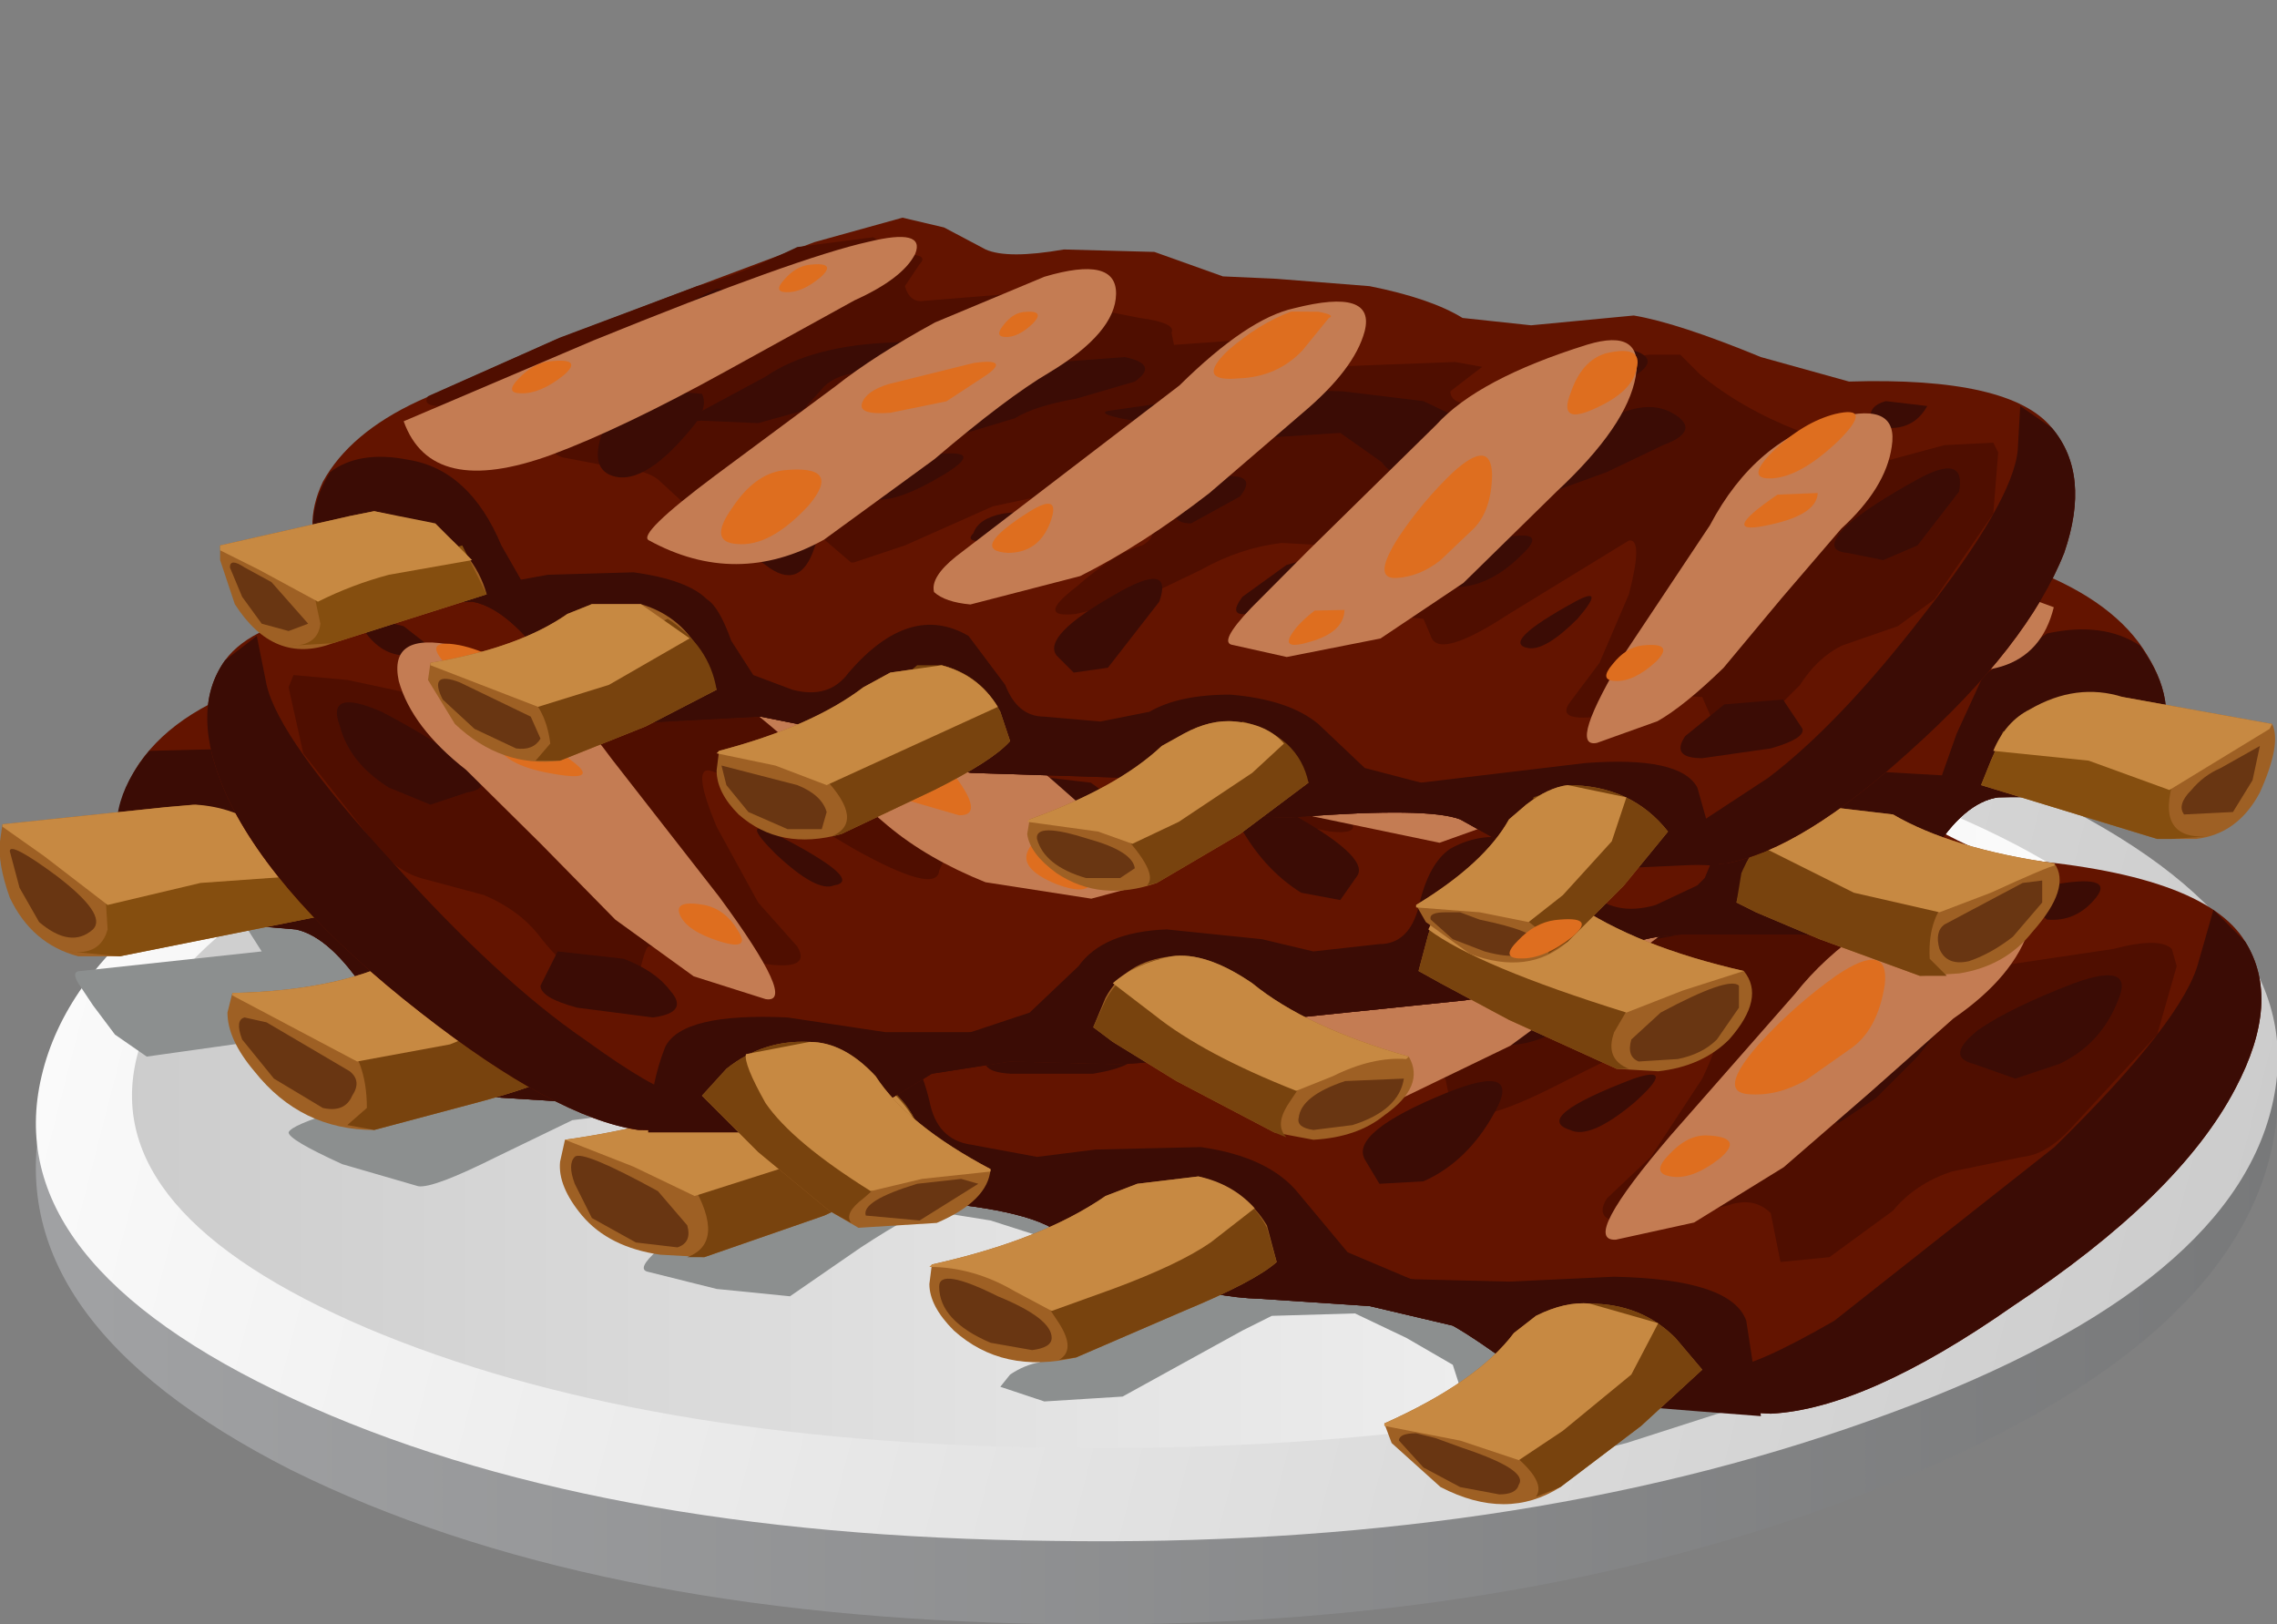 <?xml version="1.0" encoding="UTF-8" standalone="no"?>
<svg xmlns:xlink="http://www.w3.org/1999/xlink" height="33.2px" width="46.55px" xmlns="http://www.w3.org/2000/svg">
  <rect width="100%" height="100%" fill="#808080" stroke="none"/>
  <g transform="matrix(1.0, 0.0, 0.0, 1.0, 0.0, 0.0)">
    <use height="22.4" transform="matrix(1.0, 0.0, 0.0, 1.0, 0.75, 10.8)" width="45.8" xlink:href="#shape0"/>
    <use height="5.85" transform="matrix(0.78, 0.0, 0.0, 0.78, 5.689, 11.25)" width="17.25" xlink:href="#sprite0"/>
    <use height="7.95" transform="matrix(0.78, 0.0, 0.0, 0.78, 11.1, 12.6)" width="16.1" xlink:href="#sprite1"/>
    <use height="8.25" transform="matrix(0.78, 0.0, 0.0, 0.78, 17.8, 14.2)" width="15.05" xlink:href="#sprite2"/>
    <use height="8.8" transform="matrix(0.78, 0.0, 0.0, 0.78, 24.789, 15.85)" width="14.35" xlink:href="#sprite3"/>
    <use height="9.35" transform="matrix(0.78, 0.0, 0.0, 0.78, 32.839, 18.05)" width="11.2" xlink:href="#sprite4"/>
    <use height="0.85" transform="matrix(0.78, 0.0, 0.0, 0.78, 7.8, 13.3)" width="2.0" xlink:href="#sprite5"/>
    <use height="1.25" transform="matrix(0.78, 0.0, 0.0, 0.78, 10.0, 12.639)" width="4.45" xlink:href="#sprite6"/>
    <use height="0.8" transform="matrix(0.78, 0.0, 0.0, 0.78, 14.8, 11.7)" width="1.6" xlink:href="#sprite7"/>
    <use height="2.2" transform="matrix(0.78, 0.0, 0.0, 0.78, 12.333, 16.55)" width="3.55" xlink:href="#sprite8"/>
    <use height="1.95" transform="matrix(0.78, 0.0, 0.0, 0.78, 16.15, 14.4)" width="4.0" xlink:href="#sprite9"/>
    <use height="0.7" transform="matrix(0.78, 0.0, 0.0, 0.78, 20.111, 13.5)" width="1.25" xlink:href="#sprite10"/>
    <use height="1.4" transform="matrix(0.78, 0.0, 0.0, 0.78, 19.089, 18.122)" width="2.15" xlink:href="#sprite11"/>
    <use height="1.8" transform="matrix(0.78, 0.0, 0.0, 0.78, 25.05, 14.95)" width="2.45" xlink:href="#sprite12"/>
    <use height="1.8" transform="matrix(0.78, 0.0, 0.0, 0.78, 31.5, 16.2)" width="3.35" xlink:href="#sprite13"/>
    <use height="1.25" transform="matrix(0.78, 0.0, 0.0, 0.78, 28.95, 18.222)" width="2.5" xlink:href="#sprite14"/>
    <use height="1.4" transform="matrix(0.78, 0.0, 0.0, 0.78, 26.1, 21.4)" width="1.85" xlink:href="#sprite15"/>
    <use height="3.55" transform="matrix(0.78, 0.0, 0.0, 0.78, 35.461, 19.6)" width="3.95" xlink:href="#sprite16"/>
    <use height="1.1" transform="matrix(0.78, 0.0, 0.0, 0.78, 33.939, 23.211)" width="1.8" xlink:href="#sprite17"/>
    <use height="22.85" transform="matrix(1.0, 0.0, 0.0, 1.0, 0.0, 7.9)" width="44.3" xlink:href="#shape14"/>
    <use height="5.1" transform="matrix(0.791, 0.079, -0.079, 0.791, 29.9, 8.65)" width="15.6" xlink:href="#sprite18"/>
    <use height="7.0" transform="matrix(0.791, 0.079, -0.079, 0.791, 25.504, 9.51)" width="14.75" xlink:href="#sprite19"/>
    <use height="7.25" transform="matrix(0.791, 0.079, -0.079, 0.791, 19.79, 10.554)" width="13.85" xlink:href="#sprite20"/>
    <use height="7.75" transform="matrix(0.791, 0.079, -0.079, 0.791, 13.66, 11.396)" width="13.25" xlink:href="#sprite21"/>
    <use height="8.3" transform="matrix(0.791, 0.079, -0.079, 0.791, 8.2, 13.05)" width="10.5" xlink:href="#sprite22"/>
    <use height="0.85" transform="matrix(0.791, 0.079, -0.079, 0.791, 37.96, 11.046)" width="1.85" xlink:href="#sprite23"/>
    <use height="1.1" transform="matrix(0.791, 0.079, -0.079, 0.791, 28.45, 11.65)" width="4.0" xlink:href="#sprite24"/>
    <use height="0.7" transform="matrix(0.791, 0.079, -0.079, 0.791, 31.71, 9.046)" width="1.5" xlink:href="#sprite25"/>
    <use height="1.95" transform="matrix(0.791, 0.079, -0.079, 0.791, 32.71, 13.546)" width="3.15" xlink:href="#sprite26"/>
    <use height="1.75" transform="matrix(0.791, 0.079, -0.079, 0.791, 20.61, 10.646)" width="3.7" xlink:href="#sprite27"/>
    <use height="0.65" transform="matrix(0.791, 0.079, -0.079, 0.791, 27.45, 10.25)" width="1.1" xlink:href="#sprite28"/>
    <use height="1.2" transform="matrix(0.791, 0.079, -0.079, 0.791, 27.364, 14.656)" width="2.0" xlink:href="#sprite29"/>
    <use height="1.6" transform="matrix(0.791, 0.079, -0.079, 0.791, 13.7, 11.65)" width="2.3" xlink:href="#sprite30"/>
    <use height="1.6" transform="matrix(0.791, 0.079, -0.079, 0.791, 8.921, 13.142)" width="3.15" xlink:href="#sprite31"/>
    <use height="1.05" transform="matrix(0.791, 0.079, -0.079, 0.791, 10.114, 14.857)" width="2.35" xlink:href="#sprite32"/>
    <use height="1.25" transform="matrix(0.791, 0.079, -0.079, 0.791, 21.01, 17.096)" width="1.75" xlink:href="#sprite33"/>
    <use height="3.15" transform="matrix(0.791, 0.079, -0.079, 0.791, 17.164, 13.906)" width="3.7" xlink:href="#sprite34"/>
    <use height="0.95" transform="matrix(0.791, 0.079, -0.079, 0.791, 13.9, 18.45)" width="1.7" xlink:href="#sprite35"/>
    <use height="20.75" transform="matrix(1.0, 0.0, 0.0, 1.0, 6.4, 4.45)" width="40.1" xlink:href="#shape29"/>
    <use height="4.65" transform="matrix(0.773, -0.105, 0.105, 0.773, 7.939, 6.245)" width="13.95" xlink:href="#sprite36"/>
    <use height="6.45" transform="matrix(0.773, -0.105, 0.105, 0.773, 12.65, 6.8)" width="13.05" xlink:href="#sprite37"/>
    <use height="6.7" transform="matrix(0.773, -0.105, 0.105, 0.773, 18.45, 7.35)" width="12.2" xlink:href="#sprite38"/>
    <use height="7.2" transform="matrix(0.773, -0.105, 0.105, 0.773, 24.439, 8.095)" width="11.6" xlink:href="#sprite39"/>
    <use height="7.65" transform="matrix(0.773, -0.105, 0.105, 0.773, 31.65, 9.3)" width="9.0" xlink:href="#sprite40"/>
    <use height="0.75" transform="matrix(0.773, -0.105, 0.105, 0.773, 10.4, 7.5)" width="1.6" xlink:href="#sprite41"/>
    <use height="1.0" transform="matrix(0.773, -0.105, 0.105, 0.773, 17.555, 7.739)" width="3.6" xlink:href="#sprite42"/>
    <use height="0.65" transform="matrix(0.773, -0.105, 0.105, 0.773, 15.861, 5.505)" width="1.35" xlink:href="#sprite43"/>
    <use height="1.8" transform="matrix(0.773, -0.105, 0.105, 0.773, 14.573, 9.81)" width="2.8" xlink:href="#sprite44"/>
    <use height="1.55" transform="matrix(0.773, -0.105, 0.105, 0.773, 24.661, 6.605)" width="3.25" xlink:href="#sprite45"/>
    <use height="0.6" transform="matrix(0.773, -0.105, 0.105, 0.773, 20.361, 6.455)" width="1.1" xlink:href="#sprite46"/>
    <use height="1.15" transform="matrix(0.773, -0.105, 0.105, 0.773, 20.183, 10.456)" width="1.7" xlink:href="#sprite47"/>
    <use height="1.5" transform="matrix(0.773, -0.105, 0.105, 0.773, 31.9, 7.35)" width="2.0" xlink:href="#sprite48"/>
    <use height="1.45" transform="matrix(0.773, -0.105, 0.105, 0.773, 35.817, 8.694)" width="2.7" xlink:href="#sprite49"/>
    <use height="1.0" transform="matrix(0.773, -0.105, 0.105, 0.773, 35.578, 10.018)" width="2.0" xlink:href="#sprite50"/>
    <use height="1.1" transform="matrix(0.773, -0.105, 0.105, 0.773, 26.25, 12.35)" width="1.55" xlink:href="#sprite51"/>
    <use height="2.9" transform="matrix(0.773, -0.105, 0.105, 0.773, 28.011, 9.605)" width="3.15" xlink:href="#sprite52"/>
    <use height="0.85" transform="matrix(0.773, -0.105, 0.105, 0.773, 32.761, 13.305)" width="1.55" xlink:href="#sprite53"/>
    <use height="9.25" transform="matrix(1.0, 0.0, 0.0, 1.0, 4.5, 10.45)" width="31.75" xlink:href="#shape33"/>
    <use height="0.9" transform="matrix(0.773, -0.105, 0.105, 0.773, 30.789, 18.945)" width="1.95" xlink:href="#sprite54"/>
  </g>
  <defs>
    <g id="shape0" transform="matrix(1.0, 0.0, 0.0, 1.0, -0.75, -10.8)">
      <path d="M46.45 23.45 Q45.55 27.65 38.2 30.5 30.9 33.35 21.45 33.2 12.0 33.05 5.95 30.05 -0.05 27.0 0.85 22.8 1.75 18.65 9.1 15.8 16.35 12.95 25.8 13.05 35.25 13.2 41.3 16.25 47.35 19.3 46.45 23.45" fill="url(#gradient0)" fill-rule="evenodd" stroke="none"/>
      <path d="M46.45 22.6 Q45.55 26.45 38.2 29.05 30.9 31.65 21.5 31.5 12.05 31.4 6.0 28.6 -0.05 25.8 0.85 22.0 1.75 18.15 9.1 15.55 16.35 12.95 25.8 13.05 35.25 13.2 41.3 16.05 47.35 18.8 46.45 22.6" fill="url(#gradient1)" fill-rule="evenodd" stroke="none"/>
      <path d="M44.6 22.2 Q43.8 25.4 37.1 27.55 30.35 29.7 21.7 29.6 13.05 29.5 7.5 27.15 2.0 24.8 2.8 21.6 3.6 18.4 10.3 16.25 17.05 14.1 25.7 14.2 34.35 14.3 39.9 16.65 45.4 19.0 44.6 22.2" fill="url(#gradient2)" fill-rule="evenodd" stroke="none"/>
      <path d="M33.6 21.15 Q36.9 28.1 36.05 28.6 L33.25 29.5 31.05 30.05 30.2 29.45 29.7 27.9 28.75 27.35 27.7 26.85 26.0 26.9 25.4 27.2 22.95 28.55 21.35 28.65 20.45 28.35 20.65 28.1 Q20.95 27.9 21.25 27.85 L23.15 26.2 21.5 25.35 20.25 24.95 19.0 24.75 Q18.75 24.75 17.6 25.5 L16.15 26.5 14.65 26.35 13.25 26.0 Q13.0 25.95 13.45 25.55 L15.55 24.05 Q16.0 23.6 14.8 23.3 13.35 22.75 12.85 22.75 L11.7 22.9 10.15 23.65 Q8.85 24.3 8.55 24.25 L7.0 23.8 Q5.9 23.3 5.9 23.15 5.95 23.0 6.95 22.7 L8.35 22.3 Q9.8 21.8 8.7 21.35 L6.2 21.15 3.0 21.6 2.35 21.15 1.9 20.55 1.6 20.1 Q1.45 19.85 1.65 19.85 L5.35 19.45 5.0 18.9 4.45 18.3 3.9 17.25 21.4 17.5 33.6 21.15" fill="#8c8f8f" fill-rule="evenodd" stroke="none"/>
      <path d="M41.05 17.55 Q45.05 17.85 45.9 19.25 46.65 20.45 45.7 22.25 44.55 24.45 41.15 26.7 38.15 28.8 36.2 28.9 L33.45 28.75 Q32.3 28.8 31.25 28.15 30.15 27.35 29.7 27.1 L28.0 26.7 25.75 26.55 Q23.9 26.5 21.5 25.1 20.6 24.6 17.8 24.5 16.75 24.45 15.95 24.0 L14.55 23.1 Q13.8 22.7 12.8 22.6 L10.4 22.45 Q9.2 22.4 8.35 21.55 L7.5 20.3 Q6.75 19.15 6.05 19.0 L4.25 18.85 Q2.9 18.55 2.55 17.7 2.15 16.65 2.85 15.6 3.65 14.45 5.55 13.9 L9.2 12.8 Q11.25 12.15 12.9 11.85 L15.9 11.15 18.3 10.85 19.25 11.15 20.2 11.8 22.15 12.0 Q23.55 11.9 24.35 12.35 L25.9 13.2 27.25 13.4 29.55 13.85 Q31.05 14.25 31.7 14.85 32.2 15.3 33.4 15.15 L36.0 15.3 Q37.05 15.6 38.95 16.6 40.6 17.55 41.05 17.55" fill="#631400" fill-rule="evenodd" stroke="none"/>
      <path d="M39.65 18.6 L40.1 19.1 39.65 19.45 Q39.6 19.75 40.85 19.75 L43.2 19.4 Q44.15 19.15 44.4 19.4 L44.5 19.75 44.1 21.15 42.35 23.05 Q41.85 23.6 41.35 23.65 L39.9 23.95 Q39.15 24.2 38.7 24.75 L37.4 25.7 36.4 25.8 36.2 24.8 Q35.85 24.45 35.3 24.65 L33.55 25.0 Q32.5 25.05 32.85 24.5 L33.75 23.65 34.8 22.05 Q35.4 20.8 34.95 20.8 34.55 20.8 31.7 22.25 29.8 23.2 29.65 22.55 L29.55 22.05 29.0 21.95 Q28.2 22.05 27.35 20.8 27.15 20.45 27.35 20.3 L27.5 20.0 26.45 19.8 Q25.4 19.85 24.3 20.25 L22.65 20.8 20.95 21.0 Q19.95 21.0 21.15 20.3 22.2 19.55 22.9 19.4 23.45 19.3 23.0 18.7 22.45 18.0 21.45 17.95 L19.4 18.15 17.05 18.75 15.7 19.1 15.65 19.05 Q14.8 18.5 14.5 17.85 14.3 17.45 13.8 17.4 L12.75 17.45 11.85 17.25 11.15 16.5 Q10.85 16.15 10.15 16.05 L8.9 15.7 Q8.35 15.4 9.15 15.0 L10.55 14.25 Q11.0 13.9 10.3 13.9 L7.6 14.1 Q5.4 14.25 5.8 13.85 L9.3 12.75 12.9 11.85 15.55 11.25 17.4 11.2 18.15 11.7 Q18.75 11.75 18.45 11.95 L18.05 12.5 Q18.1 12.85 18.45 12.85 L20.7 13.0 23.75 13.9 Q24.6 14.15 24.5 14.45 L24.45 14.6 27.1 14.8 Q28.15 14.8 28.2 15.25 L28.15 15.7 31.4 15.95 32.0 16.1 Q31.3 16.25 31.25 16.55 31.1 17.0 32.25 17.0 L34.0 16.75 35.1 16.45 36.2 16.3 36.95 16.4 37.4 16.9 Q38.0 17.75 39.65 18.6" fill="#4f0e00" fill-rule="evenodd" stroke="none"/>
      <path d="M44.95 19.65 L45.25 18.6 45.9 19.25 Q46.65 20.45 45.7 22.25 44.55 24.45 41.15 26.7 38.15 28.8 36.2 28.9 L33.45 28.75 Q32.3 28.8 31.25 28.15 30.15 27.35 29.7 27.1 L28.0 26.7 25.75 26.55 Q23.9 26.5 21.5 25.1 20.6 24.6 17.8 24.5 16.75 24.45 15.95 24.0 L14.55 23.1 Q13.8 22.7 12.8 22.6 L10.4 22.45 Q9.2 22.4 8.35 21.55 L7.5 20.3 Q6.75 19.15 6.05 19.0 L4.35 18.85 Q3.1 18.65 2.7 17.95 L3.05 16.95 Q3.65 16.55 4.7 16.15 L5.35 16.25 Q6.1 16.55 6.5 17.4 L6.95 18.7 7.95 19.5 9.05 19.7 Q9.4 19.45 9.7 19.55 L10.7 19.95 Q11.2 20.15 11.75 20.8 L12.45 21.85 14.1 22.4 17.1 22.95 Q17.8 23.1 18.45 23.9 L19.55 24.15 21.05 24.3 22.35 25.0 Q23.15 25.5 23.95 25.6 L25.35 25.55 26.2 25.25 27.05 25.55 28.85 26.15 Q29.95 26.3 30.8 26.85 L31.8 27.3 33.0 27.3 34.35 27.55 35.35 27.95 Q35.85 27.95 37.5 27.0 L42.0 23.45 Q44.65 20.85 44.95 19.65" fill="#3b0c05" fill-rule="evenodd" stroke="none"/>
      <path d="M35.7 27.0 L36.0 28.95 34.7 28.85 33.45 28.75 Q32.3 28.8 31.25 28.15 30.15 27.35 29.7 27.1 L28.0 26.7 25.75 26.55 Q23.9 26.5 21.5 25.1 20.6 24.6 17.8 24.5 16.75 24.45 15.95 24.0 L14.55 23.1 Q13.8 22.7 12.8 22.6 L10.4 22.45 Q9.2 22.4 8.35 21.55 L7.5 20.3 Q6.75 19.15 6.05 19.0 L4.25 18.85 Q2.9 18.55 2.55 17.7 2.05 16.55 3.05 15.35 L5.05 15.3 Q6.0 15.55 6.5 16.25 L7.1 17.6 7.35 18.55 8.05 18.5 10.25 18.7 Q11.55 19.0 11.95 19.55 L12.35 20.65 12.55 21.3 12.75 21.5 13.7 22.05 Q14.55 22.4 15.15 21.8 16.9 20.2 18.3 21.15 18.75 21.5 19.0 22.5 19.15 23.3 19.85 23.4 L21.2 23.65 22.4 23.5 24.55 23.45 Q25.95 23.65 26.55 24.4 L27.55 25.6 28.85 26.15 30.85 26.2 33.0 26.1 Q35.4 26.15 35.7 27.0" fill="#3b0c05" fill-rule="evenodd" stroke="none"/>
      <path d="M13.15 12.0 Q13.55 11.95 13.5 12.25 13.5 12.55 13.1 12.5 L12.6 12.35 Q12.55 12.2 13.15 12.0" fill="#3b0c05" fill-rule="evenodd" stroke="none"/>
      <path d="M15.2 12.0 Q16.2 12.0 15.45 12.5 14.75 13.05 14.2 12.9 13.85 12.8 14.4 12.4 14.9 12.0 15.2 12.0" fill="#3b0c05" fill-rule="evenodd" stroke="none"/>
      <path d="M17.6 13.8 L18.85 13.7 19.9 13.85 Q20.45 14.05 19.8 14.25 L18.35 14.55 17.6 14.55 16.65 14.4 15.65 14.65 15.0 15.25 13.85 15.4 12.5 15.2 Q11.85 15.15 12.55 14.9 L14.2 14.25 Q15.65 13.65 17.6 13.8" fill="#3b0c05" fill-rule="evenodd" stroke="none"/>
      <path d="M21.5 14.8 L23.25 14.85 Q24.0 15.15 23.3 15.45 L21.85 15.7 20.25 16.0 19.0 16.2 18.0 15.85 Q17.6 15.65 19.05 15.3 L21.5 14.8" fill="#3b0c05" fill-rule="evenodd" stroke="none"/>
      <path d="M23.95 16.05 L26.45 16.0 28.45 16.25 Q29.45 16.3 30.45 16.8 L31.8 17.6 Q32.55 18.15 29.95 18.5 29.4 18.6 29.2 18.15 28.9 17.55 28.2 17.3 L26.35 17.25 24.7 17.1 23.8 16.6 22.9 16.3 Q22.3 16.15 22.6 16.15 L23.95 16.05" fill="#3b0c05" fill-rule="evenodd" stroke="none"/>
      <path d="M18.05 16.7 Q19.55 16.65 18.3 17.2 17.0 17.8 16.4 17.55 15.85 17.35 16.45 17.0 L18.05 16.7" fill="#3b0c05" fill-rule="evenodd" stroke="none"/>
      <path d="M25.05 18.0 Q26.1 18.05 25.55 18.6 24.9 19.1 24.2 19.05 23.6 19.05 24.05 18.5 24.5 18.0 25.05 18.0" fill="#3b0c05" fill-rule="evenodd" stroke="none"/>
      <path d="M19.55 18.35 Q20.4 18.3 20.05 18.65 19.8 19.0 19.15 18.95 18.55 18.9 18.75 18.65 19.0 18.4 19.55 18.35" fill="#3b0c05" fill-rule="evenodd" stroke="none"/>
      <path d="M34.65 17.85 L36.55 17.8 Q37.25 18.3 36.15 18.5 L34.65 19.05 33.3 19.3 Q32.55 19.25 33.2 18.75 33.7 18.35 34.65 17.85" fill="#3b0c05" fill-rule="evenodd" stroke="none"/>
      <path d="M34.2 16.4 Q35.4 15.85 35.95 16.2 36.5 16.55 35.65 16.8 L34.8 17.15 33.55 17.45 Q32.65 17.6 33.0 17.15 33.35 16.75 34.2 16.4" fill="#3b0c05" fill-rule="evenodd" stroke="none"/>
      <path d="M31.85 20.35 Q33.05 20.25 32.25 20.8 31.4 21.45 30.6 21.35 29.8 21.35 30.4 20.85 30.95 20.45 31.85 20.35" fill="#3b0c05" fill-rule="evenodd" stroke="none"/>
      <path d="M38.15 20.1 Q38.5 19.75 39.25 19.55 40.9 19.05 40.5 20.0 L39.2 21.6 38.35 22.45 37.6 22.95 36.9 22.95 36.6 22.4 Q36.55 22.2 36.95 21.75 L37.7 20.9 38.15 20.1" fill="#3b0c05" fill-rule="evenodd" stroke="none"/>
      <path d="M42.4 20.1 Q43.65 19.65 43.3 20.45 42.95 21.35 42.1 21.75 L41.2 22.05 40.35 21.75 Q39.75 21.6 40.45 21.05 41.1 20.6 42.4 20.1" fill="#3b0c05" fill-rule="evenodd" stroke="none"/>
      <path d="M33.4 22.05 Q34.3 21.75 33.4 22.55 32.5 23.3 32.1 23.1 31.3 22.85 33.4 22.05" fill="#3b0c05" fill-rule="evenodd" stroke="none"/>
      <path d="M41.9 18.1 Q43.25 17.85 42.85 18.35 42.45 18.85 41.85 18.8 L41.45 18.5 Q41.5 18.15 41.9 18.1" fill="#3b0c05" fill-rule="evenodd" stroke="none"/>
      <path d="M26.35 20.35 L27.3 20.3 27.35 20.9 Q27.35 21.25 26.6 21.4 L25.3 21.5 Q24.8 21.4 25.2 21.0 L26.35 20.35" fill="#3b0c05" fill-rule="evenodd" stroke="none"/>
      <path d="M21.35 20.75 L22.85 20.8 Q23.25 21.0 23.25 21.5 23.25 21.8 22.35 21.95 L20.65 21.95 Q19.85 21.9 20.3 21.4 20.7 21.0 21.35 20.75" fill="#3b0c05" fill-rule="evenodd" stroke="none"/>
      <path d="M29.55 22.35 Q31.15 21.7 30.55 22.75 30.0 23.75 29.1 24.15 L28.2 24.2 27.9 23.7 Q27.6 23.15 29.55 22.35" fill="#3b0c05" fill-rule="evenodd" stroke="none"/>
      <path d="M14.55 17.65 Q15.4 17.55 14.8 18.6 14.25 19.55 13.5 18.85 12.85 18.25 13.45 17.95 L14.55 17.65" fill="#3b0c05" fill-rule="evenodd" stroke="none"/>
      <path d="M9.75 14.9 Q11.05 14.8 11.2 15.25 11.35 15.65 10.75 16.15 9.3 17.3 8.55 16.9 8.2 16.6 8.65 15.8 9.15 14.95 9.75 14.9" fill="#3b0c05" fill-rule="evenodd" stroke="none"/>
    </g>
    <linearGradient gradientTransform="matrix(0.028, 0.0, 0.0, -0.029, 23.6, 23.15)" gradientUnits="userSpaceOnUse" id="gradient0" spreadMethod="pad" x1="-819.2" x2="819.2">
      <stop offset="0.024" stop-color="#a0a1a3"/>
      <stop offset="1.0" stop-color="#78797a"/>
    </linearGradient>
    <linearGradient gradientTransform="matrix(-0.029, -0.008, -0.008, 0.031, 21.4, 21.7)" gradientUnits="userSpaceOnUse" id="gradient1" spreadMethod="pad" x1="-819.2" x2="819.2">
      <stop offset="0.0" stop-color="#cccccc"/>
      <stop offset="1.0" stop-color="#ffffff"/>
    </linearGradient>
    <linearGradient gradientTransform="matrix(0.026, 0.0, 0.0, -0.025, 23.7, 21.9)" gradientUnits="userSpaceOnUse" id="gradient2" spreadMethod="pad" x1="-819.2" x2="819.2">
      <stop offset="0.0" stop-color="#cccccc"/>
      <stop offset="1.0" stop-color="#ffffff"/>
    </linearGradient>
    <g id="sprite0" transform="matrix(1.0, 0.0, 0.0, 1.0, -0.05, 0.0)">
      <use height="5.85" transform="matrix(1.0, 0.0, 0.0, 1.0, 0.05, 0.0)" width="17.25" xlink:href="#shape1"/>
    </g>
    <g id="shape1" transform="matrix(1.0, 0.0, 0.0, 1.0, -0.05, 0.0)">
      <path d="M15.75 0.05 Q17.65 -0.15 17.2 0.65 16.7 1.4 15.05 1.9 L10.6 3.65 Q7.05 5.05 4.65 5.6 0.6 6.5 0.05 3.85 L6.5 2.05 Q13.4 0.25 15.75 0.05" fill="#c47c53" fill-rule="evenodd" stroke="none"/>
    </g>
    <g id="sprite1" transform="matrix(1.0, 0.0, 0.0, 1.0, 0.0, 0.0)">
      <use height="6.45" transform="matrix(1.234, 0.0, 0.0, 1.233, 0.0, 0.0)" width="13.05" xlink:href="#shape2"/>
    </g>
    <g id="shape2" transform="matrix(1.0, 0.0, 0.0, 1.0, 0.0, 0.0)">
      <path d="M13.05 0.75 Q12.9 1.75 11.05 2.55 9.85 3.05 7.75 4.4 L4.6 6.1 Q2.15 7.05 0.05 5.5 -0.25 5.3 2.0 4.05 L5.45 2.15 Q6.55 1.5 8.25 0.85 L11.25 0.05 Q13.2 -0.25 13.05 0.75" fill="#c47c53" fill-rule="evenodd" stroke="none"/>
    </g>
    <g id="sprite2" transform="matrix(1.0, 0.0, 0.0, 1.0, 0.0, 0.0)">
      <use height="8.25" transform="matrix(1.0, 0.0, 0.0, 1.0, 0.0, 0.0)" width="15.05" xlink:href="#shape3"/>
    </g>
    <g id="shape3" transform="matrix(1.0, 0.0, 0.0, 1.0, 0.0, 0.0)">
      <path d="M14.95 1.1 Q14.45 2.2 12.6 3.35 L9.2 5.55 Q6.9 6.9 4.7 7.7 L1.1 8.15 0.0 7.65 Q-0.05 7.15 0.9 6.6 7.75 2.85 8.85 2.05 11.55 0.25 12.85 0.05 15.55 -0.25 14.95 1.1" fill="#c47c53" fill-rule="evenodd" stroke="none"/>
    </g>
    <g id="sprite3" transform="matrix(1.0, 0.0, 0.0, 1.0, -0.05, 0.0)">
      <use height="7.2" transform="matrix(1.237, 0.0, 0.0, 1.222, 0.062, 0.0)" width="11.6" xlink:href="#shape4"/>
    </g>
    <g id="shape4" transform="matrix(1.0, 0.0, 0.0, 1.0, -0.05, 0.0)">
      <path d="M10.4 0.05 Q11.95 -0.2 11.55 1.05 11.15 2.3 9.1 3.75 L6.35 5.8 4.0 6.95 1.5 7.1 0.15 6.6 Q-0.25 6.5 0.75 5.7 L2.45 4.4 6.2 1.6 Q7.45 0.55 10.4 0.05" fill="#c47c53" fill-rule="evenodd" stroke="none"/>
    </g>
    <g id="sprite4" transform="matrix(1.0, 0.0, 0.0, 1.0, -0.05, 0.0)">
      <use height="9.35" transform="matrix(1.0, 0.0, 0.0, 1.0, 0.05, 0.0)" width="11.2" xlink:href="#shape5"/>
    </g>
    <g id="shape5" transform="matrix(1.0, 0.0, 0.0, 1.0, -0.05, 0.0)">
      <path d="M9.15 3.55 L6.95 5.5 4.7 7.45 2.35 8.9 0.3 9.35 Q-0.65 9.4 1.75 6.6 L5.0 2.9 Q5.75 1.95 6.85 1.2 8.2 0.2 9.6 0.05 11.6 -0.25 11.15 1.15 10.75 2.45 9.15 3.55" fill="#c47c53" fill-rule="evenodd" stroke="none"/>
    </g>
    <g id="sprite5" transform="matrix(1.0, 0.0, 0.0, 1.0, 0.0, 0.0)">
      <use height="1.8" transform="matrix(0.727, 0.0, 0.0, 0.472, -0.023, 0.0)" width="2.8" xlink:href="#shape6"/>
    </g>
    <g id="shape6" transform="matrix(1.0, 0.0, 0.0, 1.0, 0.1, 0.0)">
      <path d="M1.75 0.0 Q3.35 0.05 2.3 1.0 1.15 1.95 0.3 1.75 -0.45 1.6 0.3 0.8 1.0 0.0 1.75 0.0" fill="#de6e1f" fill-rule="evenodd" stroke="none"/>
    </g>
    <g id="sprite6" transform="matrix(1.0, 0.0, 0.0, 1.0, 0.0, -0.05)">
      <use height="1.0" transform="matrix(1.236, 0.0, 0.0, 1.25, 0.0, 0.062)" width="3.6" xlink:href="#shape7"/>
    </g>
    <g id="shape7" transform="matrix(1.0, 0.0, 0.0, 1.0, 0.0, -0.05)">
      <path d="M0.75 0.3 L3.05 0.05 Q4.0 0.05 3.35 0.4 L2.2 0.95 0.7 1.05 Q-0.15 1.0 0.0 0.7 0.15 0.4 0.75 0.3" fill="#de6e1f" fill-rule="evenodd" stroke="none"/>
    </g>
    <g id="sprite7" transform="matrix(1.0, 0.0, 0.0, 1.0, 0.0, 0.0)">
      <use height="1.8" transform="matrix(0.582, 0.0, 0.0, 0.444, -0.008, 0.0)" width="2.8" xlink:href="#shape6"/>
    </g>
    <g id="sprite8" transform="matrix(1.0, 0.0, 0.0, 1.0, 0.15, 0.0)">
      <use height="1.8" transform="matrix(1.254, 0.0, 0.0, 1.222, -0.126, 0.0)" width="2.8" xlink:href="#shape6"/>
    </g>
    <g id="sprite9" transform="matrix(1.0, 0.0, 0.0, 1.0, 0.0, 0.0)">
      <use height="1.55" transform="matrix(1.231, 0.0, 0.0, 1.258, -0.011, 0.0)" width="3.25" xlink:href="#shape8"/>
    </g>
    <g id="shape8" transform="matrix(1.0, 0.0, 0.0, 1.0, 0.05, 0.0)">
      <path d="M2.9 0.1 Q3.35 0.25 3.15 0.3 L2.35 1.05 Q1.6 1.65 0.6 1.55 -0.55 1.5 0.4 0.8 1.3 0.2 2.2 0.0 L2.9 0.1" fill="#de6e1f" fill-rule="evenodd" stroke="none"/>
    </g>
    <g id="sprite10" transform="matrix(1.0, 0.0, 0.0, 1.0, 0.05, 0.0)">
      <use height="1.8" transform="matrix(0.436, 0.0, 0.0, 0.389, -0.044, 0.0)" width="2.8" xlink:href="#shape6"/>
    </g>
    <g id="sprite11" transform="matrix(1.0, 0.0, 0.0, 1.0, -0.05, 0.1)">
      <use height="1.15" transform="matrix(1.265, 0.0, 0.0, 1.217, 0.063, -0.111)" width="1.7" xlink:href="#shape9"/>
    </g>
    <g id="shape9" transform="matrix(1.0, 0.0, 0.0, 1.0, -0.05, 0.05)">
      <path d="M1.65 0.45 Q1.25 1.2 0.45 1.1 -0.6 0.9 1.15 0.1 2.05 -0.3 1.65 0.45" fill="#de6e1f" fill-rule="evenodd" stroke="none"/>
    </g>
    <g id="sprite12" transform="matrix(1.0, 0.0, 0.0, 1.0, 0.0, 0.0)">
      <use height="1.5" transform="matrix(1.225, 0.0, 0.0, 1.2, 0.0, 0.0)" width="2.0" xlink:href="#shape10"/>
    </g>
    <g id="shape10" transform="matrix(1.0, 0.0, 0.0, 1.0, 0.0, 0.0)">
      <path d="M1.95 0.5 Q1.75 1.1 0.7 1.4 -0.3 1.7 0.15 0.9 0.55 0.1 1.2 0.0 2.2 -0.1 1.95 0.5" fill="#de6e1f" fill-rule="evenodd" stroke="none"/>
    </g>
    <g id="sprite13" transform="matrix(1.0, 0.0, 0.0, 1.0, 0.0, 0.0)">
      <use height="1.45" transform="matrix(1.236, 0.0, 0.0, 1.241, -0.012, 0.012)" width="2.7" xlink:href="#shape11"/>
    </g>
    <g id="shape11" transform="matrix(1.0, 0.0, 0.0, 1.0, 0.05, -0.05)">
      <path d="M2.15 0.05 Q3.2 -0.05 2.15 0.75 1.05 1.55 0.3 1.5 -0.45 1.45 0.4 0.8 1.3 0.15 2.15 0.05" fill="#de6e1f" fill-rule="evenodd" stroke="none"/>
    </g>
    <g id="sprite14" transform="matrix(1.0, 0.0, 0.0, 1.0, 0.0, 0.1)">
      <use height="1.25" transform="matrix(1.0, 0.0, 0.0, 1.0, 0.0, -0.1)" width="2.5" xlink:href="#shape12"/>
    </g>
    <g id="shape12" transform="matrix(1.0, 0.0, 0.0, 1.0, 0.0, 0.1)">
      <path d="M2.5 0.3 Q2.35 0.95 0.9 1.1 -0.4 1.25 0.15 0.8 0.5 0.5 1.25 0.2 L2.5 0.3" fill="#de6e1f" fill-rule="evenodd" stroke="none"/>
    </g>
    <g id="sprite15" transform="matrix(1.0, 0.0, 0.0, 1.0, 0.0, 0.0)">
      <use height="1.25" transform="matrix(0.74, 0.0, 0.0, 1.12, 0.0, -0.012)" width="2.5" xlink:href="#shape12"/>
    </g>
    <g id="sprite16" transform="matrix(1.0, 0.0, 0.0, 1.0, 0.05, 0.0)">
      <use height="2.9" transform="matrix(1.254, 0.0, 0.0, 1.224, -0.063, 0.0)" width="3.15" xlink:href="#shape13"/>
    </g>
    <g id="shape13" transform="matrix(1.0, 0.0, 0.0, 1.0, 0.05, 0.0)">
      <path d="M2.1 0.35 Q3.2 -0.4 3.1 0.55 2.95 1.55 2.35 1.95 L1.45 2.6 Q0.85 2.95 0.25 2.9 -0.4 2.85 0.45 1.85 1.2 1.0 2.1 0.35" fill="#de6e1f" fill-rule="evenodd" stroke="none"/>
    </g>
    <g id="sprite17" transform="matrix(1.0, 0.0, 0.0, 1.0, -0.05, 0.05)">
      <use height="1.8" transform="matrix(0.654, 0.0, 0.0, 0.611, 0.035, -0.05)" width="2.8" xlink:href="#shape6"/>
    </g>
    <g id="shape14" transform="matrix(1.0, 0.0, 0.0, 1.0, 0.0, -7.9)">
      <path d="M3.4 16.5 L3.95 16.45 Q4.65 16.5 5.3 16.9 6.35 17.65 6.45 18.75 L2.45 19.55 1.6 19.55 Q0.65 19.3 0.2 18.35 -0.05 17.65 0.0 17.2 L0.05 16.85 3.4 16.5" fill="#9e6024" fill-rule="evenodd" stroke="none"/>
      <path d="M6.0 17.5 Q6.4 18.15 6.45 18.75 L2.45 19.55 1.4 19.45 Q2.05 19.55 2.2 19.0 L2.15 18.2 6.0 17.5" fill="#854e0f" fill-rule="evenodd" stroke="none"/>
      <path d="M0.9 17.5 L0.05 16.9 0.05 16.85 3.4 16.5 4.0 16.45 Q4.8 16.5 5.4 16.95 6.0 17.35 6.2 17.9 L4.1 18.05 2.2 18.5 0.9 17.5" fill="#c78942" fill-rule="evenodd" stroke="none"/>
      <path d="M0.2 17.4 Q0.2 17.2 1.15 17.9 2.2 18.7 1.9 19.0 1.45 19.4 0.8 18.85 L0.4 18.15 0.2 17.4" fill="#693612" fill-rule="evenodd" stroke="none"/>
      <path d="M10.25 19.45 Q11.2 19.95 11.6 20.9 L11.8 21.75 Q11.35 22.1 9.9 22.5 L7.65 23.1 Q6.15 23.1 5.2 21.9 4.65 21.25 4.65 20.7 L4.75 20.3 Q7.05 20.25 8.35 19.5 L9.05 19.35 10.25 19.45" fill="#9e6024" fill-rule="evenodd" stroke="none"/>
      <path d="M11.8 21.75 Q11.35 22.1 9.9 22.5 L7.65 23.1 7.1 23.0 7.5 22.65 Q7.5 21.65 6.95 21.15 L10.85 19.9 Q11.8 20.65 11.8 21.75" fill="#78430e" fill-rule="evenodd" stroke="none"/>
      <path d="M8.35 19.5 L9.05 19.35 10.25 19.45 Q10.95 19.8 11.4 20.45 L9.2 21.35 7.3 21.7 4.75 20.35 4.75 20.3 Q7.05 20.25 8.35 19.5" fill="#c78942" fill-rule="evenodd" stroke="none"/>
      <path d="M7.15 21.9 Q7.4 22.1 7.2 22.4 7.05 22.75 6.6 22.65 L5.6 22.05 4.95 21.25 Q4.8 20.85 5.0 20.8 L5.45 20.9 7.15 21.9" fill="#693612" fill-rule="evenodd" stroke="none"/>
      <path d="M17.45 21.85 Q18.45 22.2 18.8 23.1 L18.9 23.9 16.85 24.85 14.4 25.7 13.5 25.65 Q12.45 25.5 11.9 24.85 11.4 24.25 11.45 23.75 L11.55 23.3 Q14.05 22.95 15.45 22.1 L16.15 21.9 17.45 21.85" fill="#9e6024" fill-rule="evenodd" stroke="none"/>
      <path d="M18.8 23.1 L18.9 23.9 16.85 24.85 14.4 25.7 14.05 25.7 Q14.85 25.4 14.15 24.2 L13.85 23.65 16.9 21.75 17.45 21.85 Q18.45 22.2 18.8 23.1" fill="#78430e" fill-rule="evenodd" stroke="none"/>
      <path d="M11.55 23.3 Q14.05 22.95 15.45 22.1 L16.15 21.9 17.45 21.85 Q18.35 22.2 18.75 23.0 L14.2 24.45 12.95 23.85 11.55 23.3" fill="#c78942" fill-rule="evenodd" stroke="none"/>
      <path d="M22.6 24.45 L23.25 24.2 24.5 24.05 Q25.45 24.3 25.9 25.05 L26.1 25.8 Q25.65 26.2 24.2 26.8 L22.0 27.75 Q20.5 28.1 19.5 27.2 19.0 26.7 19.0 26.25 L19.05 25.85 Q21.3 25.35 22.6 24.45" fill="#9e6024" fill-rule="evenodd" stroke="none"/>
      <path d="M24.7 24.15 Q25.55 24.4 25.9 25.1 L26.1 25.8 Q25.65 26.2 24.2 26.8 L22.0 27.75 21.65 27.8 Q22.0 27.6 21.65 27.05 L21.25 26.45 24.7 24.15" fill="#78430e" fill-rule="evenodd" stroke="none"/>
      <path d="M22.75 26.35 L21.5 26.8 20.75 26.4 Q19.9 25.9 19.0 25.9 L19.05 25.85 Q21.3 25.35 22.6 24.45 L23.25 24.2 24.5 24.05 Q25.2 24.2 25.65 24.7 L24.75 25.4 Q24.1 25.85 22.75 26.35" fill="#c78942" fill-rule="evenodd" stroke="none"/>
      <path d="M31.9 30.4 Q30.8 31.1 29.45 30.4 L28.45 29.5 28.3 29.1 Q30.2 28.25 30.95 27.25 L31.4 26.9 Q32.0 26.6 32.5 26.65 33.55 26.65 34.25 27.35 L34.8 28.0 33.55 29.15 31.9 30.4" fill="#9e6024" fill-rule="evenodd" stroke="none"/>
      <path d="M34.8 28.0 L33.55 29.15 31.9 30.4 31.4 30.6 Q31.65 30.25 30.7 29.55 L31.65 26.85 32.5 26.65 Q33.55 26.65 34.25 27.35 L34.8 28.0" fill="#78430e" fill-rule="evenodd" stroke="none"/>
      <path d="M32.5 26.65 L33.9 27.05 33.35 28.1 31.95 29.25 31.05 29.85 29.85 29.45 28.3 29.15 28.3 29.1 Q30.2 28.25 30.95 27.25 L31.4 26.9 Q32.0 26.6 32.5 26.65" fill="#c78942" fill-rule="evenodd" stroke="none"/>
      <path d="M11.75 23.65 Q11.9 23.5 13.45 24.35 L14.05 25.05 Q14.15 25.4 13.85 25.5 L13.0 25.4 12.1 24.9 11.75 24.2 Q11.6 23.8 11.75 23.65" fill="#693612" fill-rule="evenodd" stroke="none"/>
      <path d="M20.4 26.5 Q21.5 26.95 21.5 27.35 21.5 27.55 21.1 27.6 L20.25 27.45 Q19.2 27.0 19.2 26.3 19.2 25.9 20.4 26.5" fill="#693612" fill-rule="evenodd" stroke="none"/>
      <path d="M29.9 29.6 Q31.25 30.05 31.05 30.35 31.0 30.55 30.65 30.55 L29.85 30.4 29.1 30.0 28.6 29.45 Q28.6 29.3 28.95 29.3 L29.35 29.4 29.9 29.6" fill="#693612" fill-rule="evenodd" stroke="none"/>
      <path d="M36.75 19.1 L34.6 19.1 Q33.6 19.1 33.0 19.45 L31.7 20.15 29.95 20.45 26.55 20.8 Q24.3 21.8 22.65 21.75 L20.65 21.7 19.05 21.95 17.65 22.8 Q16.65 23.35 15.6 23.15 L13.05 23.1 Q11.35 22.85 8.6 20.7 5.65 18.4 4.65 16.3 3.85 14.55 4.6 13.5 5.15 12.75 6.8 12.5 L9.05 12.35 11.05 11.6 13.8 10.65 16.15 10.75 17.7 10.55 Q18.3 10.05 19.65 9.8 L21.8 9.6 23.0 9.45 24.45 8.85 26.5 8.7 Q27.8 8.9 28.25 8.7 L29.15 8.1 30.05 7.9 Q30.6 7.85 32.15 8.35 L34.9 9.25 Q36.4 9.65 38.3 10.4 L41.55 11.65 Q43.25 12.3 43.9 13.4 44.55 14.45 44.1 15.4 43.75 16.2 42.55 16.25 L40.85 16.3 Q40.15 16.4 39.5 17.45 L38.7 18.5 Q37.9 19.2 36.75 19.1" fill="#631400" fill-rule="evenodd" stroke="none"/>
      <path d="M37.25 13.3 L36.3 13.6 35.6 14.25 34.8 14.4 33.9 14.25 Q33.4 14.25 33.2 14.65 32.85 15.3 32.1 15.65 L32.05 15.65 30.85 15.3 Q30.55 15.15 28.75 14.55 L26.95 14.15 Q26.0 14.15 25.45 14.75 24.95 15.25 25.55 15.45 26.25 15.7 27.15 16.35 28.15 17.1 27.2 17.0 L25.7 16.7 24.2 16.05 Q23.25 15.65 22.3 15.5 L21.35 15.6 21.45 15.9 21.4 16.4 Q20.6 17.4 19.85 17.3 L19.4 17.35 19.2 17.8 Q19.15 18.3 17.45 17.35 14.95 15.85 14.5 15.75 14.15 15.7 14.65 16.9 L15.5 18.45 16.3 19.35 Q16.6 19.85 15.6 19.7 L14.05 19.3 13.25 19.35 Q13.15 19.45 13.0 20.25 L12.05 20.1 Q11.45 19.7 11.0 19.1 10.6 18.6 9.9 18.3 L8.6 17.95 Q8.1 17.8 7.7 17.3 L6.2 15.4 5.9 14.05 6.0 13.8 7.1 13.9 9.2 14.35 10.3 14.2 9.85 13.8 Q9.65 13.7 10.3 13.4 11.85 12.75 12.45 12.0 L12.85 11.6 13.5 11.55 14.55 11.75 15.55 12.1 17.1 12.5 Q18.15 12.55 18.05 12.15 L17.35 11.7 17.9 11.6 20.9 11.65 20.85 11.15 21.0 11.0 21.9 10.8 24.3 10.9 24.25 10.75 Q24.2 10.5 24.9 10.3 L27.75 9.7 29.75 9.75 30.2 9.45 29.85 8.95 Q29.55 8.7 30.1 8.7 L30.8 8.3 32.5 8.5 34.9 9.25 38.15 10.3 41.3 11.6 39.65 11.7 37.25 11.35 Q36.6 11.3 36.95 11.65 L38.2 12.45 Q38.85 12.8 38.4 13.05 L37.25 13.3" fill="#4f0e00" fill-rule="evenodd" stroke="none"/>
      <path d="M42.2 13.8 L43.6 14.65 43.95 15.6 Q43.55 16.15 42.4 16.3 L40.85 16.3 Q40.15 16.4 39.5 17.45 L38.7 18.5 Q37.9 19.2 36.75 19.1 L34.6 19.1 Q33.6 19.1 33.0 19.45 L31.7 20.15 29.95 20.45 26.55 20.8 Q24.3 21.8 22.65 21.75 L20.65 21.7 19.05 21.95 17.65 22.8 Q16.65 23.35 15.6 23.15 L13.05 23.1 Q11.35 22.85 8.6 20.7 5.65 18.4 4.65 16.3 3.85 14.55 4.6 13.5 L5.25 13.0 5.45 14.0 Q5.7 15.1 8.0 17.6 10.2 20.05 11.95 21.25 13.4 22.3 13.85 22.35 L14.8 22.0 16.1 21.85 17.15 21.95 18.05 21.65 19.85 21.1 21.55 20.75 22.3 20.55 23.1 20.85 24.4 21.0 25.8 20.55 27.0 20.0 28.4 20.0 29.35 19.9 Q30.05 19.2 30.7 19.05 L33.45 18.8 34.95 18.4 35.65 17.55 36.6 16.85 37.5 16.55 Q37.8 16.5 38.1 16.75 L39.1 16.65 40.05 16.0 40.5 14.8 Q40.95 14.05 41.55 13.9 L42.2 13.8" fill="#3b0c05" fill-rule="evenodd" stroke="none"/>
      <path d="M43.75 13.2 Q44.6 14.35 44.1 15.4 43.75 16.2 42.55 16.25 L40.85 16.3 Q40.15 16.4 39.5 17.45 L38.7 18.5 Q37.9 19.2 36.75 19.1 L34.6 19.1 Q33.6 19.1 33.0 19.45 L31.7 20.15 29.95 20.45 26.55 20.8 Q24.3 21.8 22.65 21.75 L20.65 21.7 19.05 21.95 17.65 22.8 Q16.65 23.35 15.6 23.15 L14.45 23.15 13.25 23.15 Q13.3 22.15 13.6 21.4 13.95 20.7 16.1 20.8 L18.1 21.1 19.85 21.1 21.05 20.7 22.05 19.75 Q22.55 19.05 23.85 19.0 L25.8 19.2 26.85 19.45 28.2 19.3 Q28.8 19.3 29.0 18.55 29.2 17.65 29.65 17.35 31.0 16.6 32.45 18.2 33.0 18.75 33.85 18.5 L34.7 18.1 34.85 17.95 35.1 17.35 Q35.3 16.55 35.45 16.35 35.85 15.9 37.05 15.7 L39.7 15.85 40.0 15.0 40.55 13.8 41.85 12.95 Q43.0 12.7 43.75 13.2" fill="#3b0c05" fill-rule="evenodd" stroke="none"/>
      <path d="M34.65 9.35 L35.15 9.75 34.7 9.9 34.3 9.55 Q34.3 9.3 34.65 9.35" fill="#3b0c05" fill-rule="evenodd" stroke="none"/>
      <path d="M32.85 9.2 Q34.2 10.0 33.65 10.15 33.2 10.2 32.55 9.65 31.9 9.15 32.85 9.2" fill="#3b0c05" fill-rule="evenodd" stroke="none"/>
      <path d="M35.1 12.1 Q35.75 12.35 35.15 12.35 L33.9 12.4 32.85 12.2 32.25 11.6 31.35 11.3 30.5 11.4 29.8 11.3 28.55 10.9 Q27.95 10.65 28.4 10.5 L29.5 10.5 30.6 10.7 Q32.55 10.75 33.6 11.35 L35.1 12.1" fill="#3b0c05" fill-rule="evenodd" stroke="none"/>
      <path d="M26.95 11.3 L29.2 11.95 Q30.45 12.4 30.1 12.55 L28.0 12.5 26.65 12.15 25.25 11.75 Q24.65 11.4 25.35 11.2 L26.95 11.3" fill="#3b0c05" fill-rule="evenodd" stroke="none"/>
      <path d="M24.7 12.2 L25.9 12.45 25.65 12.55 24.85 12.8 24.0 13.15 Q23.45 13.4 22.5 13.15 L20.8 13.1 Q20.15 13.25 19.85 13.8 19.65 14.2 19.2 14.05 16.75 13.5 17.5 13.1 L18.8 12.45 Q19.7 12.05 20.6 12.15 L22.45 12.0 24.7 12.2" fill="#3b0c05" fill-rule="evenodd" stroke="none"/>
      <path d="M30.0 13.3 L31.5 13.7 Q32.0 14.05 31.55 14.2 30.95 14.35 29.8 13.75 28.65 13.15 30.0 13.3" fill="#3b0c05" fill-rule="evenodd" stroke="none"/>
      <path d="M23.6 13.95 Q24.15 13.95 24.5 14.45 24.9 15.0 24.35 15.0 23.7 15.0 23.2 14.5 22.65 13.9 23.6 13.95" fill="#3b0c05" fill-rule="evenodd" stroke="none"/>
      <path d="M28.6 14.65 L29.35 15.05 Q29.5 15.3 28.95 15.25 L28.1 14.95 Q27.85 14.6 28.6 14.65" fill="#3b0c05" fill-rule="evenodd" stroke="none"/>
      <path d="M14.9 13.1 Q17.35 14.55 16.1 14.55 L14.85 14.15 13.5 13.55 Q12.55 13.3 13.2 12.95 L14.9 13.1" fill="#3b0c05" fill-rule="evenodd" stroke="none"/>
      <path d="M15.35 11.85 Q16.1 12.2 16.4 12.6 16.75 13.0 15.85 12.8 L14.8 12.45 14.0 12.05 Q13.3 11.75 13.8 11.5 14.25 11.2 15.35 11.85" fill="#3b0c05" fill-rule="evenodd" stroke="none"/>
      <path d="M17.35 15.6 Q18.15 15.75 18.6 16.15 19.1 16.65 18.4 16.65 17.65 16.65 16.95 16.0 16.2 15.4 17.35 15.6" fill="#3b0c05" fill-rule="evenodd" stroke="none"/>
      <path d="M10.6 14.3 L11.6 14.9 12.0 15.65 12.6 16.5 Q13.05 16.95 12.95 17.15 L12.7 17.6 12.0 17.55 11.4 17.05 10.65 16.15 Q9.7 15.3 9.5 14.65 9.15 13.7 10.6 14.3" fill="#3b0c05" fill-rule="evenodd" stroke="none"/>
      <path d="M7.8 14.55 Q8.95 15.15 9.55 15.65 10.15 16.1 9.55 16.2 L8.8 16.45 7.95 16.1 Q7.15 15.6 6.95 14.85 6.65 14.05 7.8 14.55" fill="#3b0c05" fill-rule="evenodd" stroke="none"/>
      <path d="M15.85 17.05 Q17.7 18.0 17.05 18.1 16.7 18.25 15.85 17.45 15.1 16.7 15.85 17.05" fill="#3b0c05" fill-rule="evenodd" stroke="none"/>
      <path d="M8.25 12.8 L8.7 13.15 8.3 13.4 Q7.8 13.4 7.45 12.9 7.1 12.5 8.25 12.8" fill="#3b0c05" fill-rule="evenodd" stroke="none"/>
      <path d="M22.3 16.0 L23.35 16.75 Q23.75 17.1 23.25 17.15 L22.1 16.95 21.4 16.45 Q21.35 16.0 21.45 15.9 L22.3 16.0" fill="#3b0c05" fill-rule="evenodd" stroke="none"/>
      <path d="M12.75 19.6 Q13.4 19.85 13.7 20.25 14.1 20.7 13.35 20.8 L11.8 20.6 Q11.05 20.4 11.05 20.15 L11.4 19.45 12.75 19.6" fill="#3b0c05" fill-rule="evenodd" stroke="none"/>
      <path d="M26.25 16.55 Q28.0 17.5 27.75 17.9 L27.4 18.4 26.6 18.25 Q25.8 17.75 25.3 16.8 24.85 15.8 26.25 16.55" fill="#3b0c05" fill-rule="evenodd" stroke="none"/>
      <path d="M33.2 14.45 L34.15 14.8 Q34.75 15.1 34.05 15.6 33.35 16.25 32.9 15.3 32.4 14.3 33.2 14.45" fill="#3b0c05" fill-rule="evenodd" stroke="none"/>
      <path d="M37.4 13.5 Q36.75 13.8 35.45 12.6 34.95 12.05 35.05 11.75 35.2 11.35 36.45 11.5 36.95 11.6 37.35 12.4 37.8 13.25 37.4 13.5" fill="#3b0c05" fill-rule="evenodd" stroke="none"/>
    </g>
    <g id="sprite18" transform="matrix(1.0, 0.0, 0.0, 1.0, 0.0, 0.0)">
      <use height="5.1" transform="matrix(1.0, 0.0, 0.0, 1.0, 0.0, 0.0)" width="15.6" xlink:href="#shape15"/>
    </g>
    <g id="shape15" transform="matrix(1.0, 0.0, 0.0, 1.0, 0.0, 0.0)">
      <path d="M0.1 0.6 Q-0.4 -0.1 1.3 0.05 L9.75 1.7 15.6 3.2 Q15.25 5.65 11.55 4.9 9.4 4.45 6.15 3.25 L2.05 1.7 Q0.55 1.3 0.1 0.6" fill="#c47c53" fill-rule="evenodd" stroke="none"/>
    </g>
    <g id="sprite19" transform="matrix(1.0, 0.0, 0.0, 1.0, 0.0, 0.05)">
      <use height="7.0" transform="matrix(1.0, 0.0, 0.0, 1.0, 0.0, -0.05)" width="14.75" xlink:href="#shape16"/>
    </g>
    <g id="shape16" transform="matrix(1.0, 0.0, 0.0, 1.0, 0.0, 0.05)">
      <path d="M13.0 6.8 L9.8 6.6 Q8.55 6.15 6.2 4.7 L2.4 2.75 Q0.3 1.9 0.05 0.8 -0.25 -0.3 1.95 0.05 L5.3 0.9 Q7.2 1.55 8.5 2.3 L12.45 4.4 Q15.05 5.75 14.7 6.0 14.05 6.5 13.0 6.8" fill="#c47c53" fill-rule="evenodd" stroke="none"/>
    </g>
    <g id="sprite20" transform="matrix(1.0, 0.0, 0.0, 1.0, -0.05, 0.0)">
      <use height="7.25" transform="matrix(1.0, 0.0, 0.0, 1.0, 0.05, 0.0)" width="13.85" xlink:href="#shape17"/>
    </g>
    <g id="shape17" transform="matrix(1.0, 0.0, 0.0, 1.0, -0.05, 0.0)">
      <path d="M12.95 7.15 L9.65 6.8 Q7.7 6.15 5.5 4.95 L2.35 3.05 Q0.65 2.05 0.15 1.05 -0.45 -0.2 1.95 0.05 3.35 0.2 5.65 1.8 L13.0 5.75 Q13.9 6.25 13.9 6.7 L12.95 7.15" fill="#c47c53" fill-rule="evenodd" stroke="none"/>
    </g>
    <g id="sprite21" transform="matrix(1.0, 0.0, 0.0, 1.0, 0.05, 0.0)">
      <use height="7.75" transform="matrix(1.0, 0.0, 0.0, 1.0, -0.05, 0.0)" width="13.25" xlink:href="#shape18"/>
    </g>
    <g id="shape18" transform="matrix(1.0, 0.0, 0.0, 1.0, 0.05, 0.0)">
      <path d="M11.65 7.65 L8.9 7.5 Q7.35 7.05 6.25 6.3 L3.0 4.05 Q0.65 2.5 0.1 1.1 -0.45 -0.25 1.25 0.05 4.6 0.65 6.05 1.7 L10.4 4.75 12.35 6.15 Q13.55 7.0 13.1 7.1 L11.65 7.65" fill="#c47c53" fill-rule="evenodd" stroke="none"/>
    </g>
    <g id="sprite22" transform="matrix(1.0, 0.0, 0.0, 1.0, 0.0, 0.0)">
      <use height="8.3" transform="matrix(1.0, 0.0, 0.0, 1.0, 0.0, 0.0)" width="10.5" xlink:href="#shape19"/>
    </g>
    <g id="shape19" transform="matrix(1.0, 0.0, 0.0, 1.0, 0.0, 0.0)">
      <path d="M0.05 1.1 Q-0.35 -0.15 1.4 0.05 3.7 0.3 5.7 2.55 L8.8 5.8 Q11.1 8.35 10.25 8.3 L8.35 7.9 6.2 6.65 4.1 4.9 2.0 3.2 Q0.5 2.25 0.05 1.1" fill="#c47c53" fill-rule="evenodd" stroke="none"/>
    </g>
    <g id="sprite23" transform="matrix(1.0, 0.0, 0.0, 1.0, 0.05, 0.0)">
      <use height="1.6" transform="matrix(0.804, 0.0, 0.0, 0.531, -0.05, 0.0)" width="2.3" xlink:href="#shape20"/>
    </g>
    <g id="shape20" transform="matrix(1.0, 0.0, 0.0, 1.0, 0.0, 0.0)">
      <path d="M0.05 0.55 Q-0.25 -0.1 0.85 0.0 1.6 0.1 2.1 0.95 2.65 1.8 1.5 1.5 0.35 1.2 0.05 0.55" fill="#de6e1f" fill-rule="evenodd" stroke="none"/>
    </g>
    <g id="sprite24" transform="matrix(1.0, 0.0, 0.0, 1.0, 0.0, 0.0)">
      <use height="1.1" transform="matrix(1.0, 0.0, 0.0, 1.0, 0.0, 0.0)" width="4.0" xlink:href="#shape21"/>
    </g>
    <g id="shape21" transform="matrix(1.0, 0.0, 0.0, 1.0, 0.0, 0.0)">
      <path d="M0.3 0.4 Q-0.45 0.05 0.55 0.0 L3.15 0.3 Q3.8 0.4 3.95 0.7 4.15 1.05 3.25 1.1 L1.6 0.95 0.3 0.4" fill="#de6e1f" fill-rule="evenodd" stroke="none"/>
    </g>
    <g id="sprite25" transform="matrix(1.0, 0.0, 0.0, 1.0, 0.05, 0.0)">
      <use height="1.6" transform="matrix(0.652, 0.0, 0.0, 0.438, -0.05, 0.0)" width="2.3" xlink:href="#shape20"/>
    </g>
    <g id="sprite26" transform="matrix(1.0, 0.0, 0.0, 1.0, 0.05, 0.0)">
      <use height="1.95" transform="matrix(1.0, 0.0, 0.0, 1.0, -0.05, 0.0)" width="3.15" xlink:href="#shape22"/>
    </g>
    <g id="shape22" transform="matrix(1.0, 0.0, 0.0, 1.0, 0.05, 0.0)">
      <path d="M0.5 1.1 Q-0.8 0.05 1.0 0.0 1.8 -0.05 2.65 0.85 3.5 1.7 2.7 1.9 1.8 2.1 0.5 1.1" fill="#de6e1f" fill-rule="evenodd" stroke="none"/>
    </g>
    <g id="sprite27" transform="matrix(1.0, 0.0, 0.0, 1.0, 0.05, 0.0)">
      <use height="1.75" transform="matrix(1.0, 0.0, 0.0, 1.0, -0.05, 0.0)" width="3.7" xlink:href="#shape23"/>
    </g>
    <g id="shape23" transform="matrix(1.0, 0.0, 0.0, 1.0, 0.05, 0.0)">
      <path d="M1.05 0.05 Q2.05 0.25 3.1 0.9 4.2 1.65 3.0 1.75 1.85 1.8 1.0 1.15 L0.05 0.35 Q-0.2 0.25 0.3 0.1 L1.05 0.05" fill="#de6e1f" fill-rule="evenodd" stroke="none"/>
    </g>
    <g id="sprite28" transform="matrix(1.0, 0.0, 0.0, 1.0, 0.0, 0.0)">
      <use height="1.25" transform="matrix(0.44, 0.0, 0.0, 0.52, 0.0, -0.002)" width="2.5" xlink:href="#shape12"/>
    </g>
    <g id="sprite29" transform="matrix(1.0, 0.0, 0.0, 1.0, 0.05, 0.05)">
      <use height="1.2" transform="matrix(1.0, 0.0, 0.0, 1.0, -0.05, -0.05)" width="2.0" xlink:href="#shape24"/>
    </g>
    <g id="shape24" transform="matrix(1.0, 0.0, 0.0, 1.0, 0.05, 0.05)">
      <path d="M0.1 0.5 Q-0.4 -0.35 0.65 0.1 2.7 0.95 1.5 1.15 0.65 1.25 0.1 0.5" fill="#de6e1f" fill-rule="evenodd" stroke="none"/>
    </g>
    <g id="sprite30" transform="matrix(1.0, 0.0, 0.0, 1.0, 0.0, 0.0)">
      <use height="1.6" transform="matrix(1.0, 0.0, 0.0, 1.0, 0.0, 0.0)" width="2.3" xlink:href="#shape20"/>
    </g>
    <g id="sprite31" transform="matrix(1.0, 0.0, 0.0, 1.0, 0.1, 0.0)">
      <use height="1.6" transform="matrix(1.0, 0.0, 0.0, 1.0, -0.1, 0.0)" width="3.15" xlink:href="#shape25"/>
    </g>
    <g id="shape25" transform="matrix(1.0, 0.0, 0.0, 1.0, 0.1, 0.0)">
      <path d="M0.55 0.8 Q-0.7 -0.1 0.5 0.0 1.45 0.1 2.5 0.8 3.5 1.55 2.7 1.6 1.85 1.7 0.55 0.8" fill="#de6e1f" fill-rule="evenodd" stroke="none"/>
    </g>
    <g id="sprite32" transform="matrix(1.0, 0.0, 0.0, 1.0, 0.05, 0.05)">
      <use height="1.05" transform="matrix(1.0, 0.0, 0.0, 1.0, -0.05, -0.05)" width="2.35" xlink:href="#shape26"/>
    </g>
    <g id="shape26" transform="matrix(1.0, 0.0, 0.0, 1.0, 0.05, 0.05)">
      <path d="M0.0 0.3 Q-0.2 -0.35 1.15 0.2 3.3 1.15 1.5 1.0 0.2 0.9 0.0 0.3" fill="#de6e1f" fill-rule="evenodd" stroke="none"/>
    </g>
    <g id="sprite33" transform="matrix(1.0, 0.0, 0.0, 1.0, 0.05, 0.0)">
      <use height="1.25" transform="matrix(1.0, 0.0, 0.0, 1.0, -0.05, 0.0)" width="1.75" xlink:href="#shape27"/>
    </g>
    <g id="shape27" transform="matrix(1.0, 0.0, 0.0, 1.0, 0.05, 0.0)">
      <path d="M0.8 1.15 Q-0.2 0.85 0.0 0.35 0.2 -0.2 0.95 0.1 1.6 0.4 1.7 0.9 1.75 1.4 0.8 1.15" fill="#de6e1f" fill-rule="evenodd" stroke="none"/>
    </g>
    <g id="sprite34" transform="matrix(1.0, 0.0, 0.0, 1.0, 0.05, 0.05)">
      <use height="3.15" transform="matrix(1.0, 0.0, 0.0, 1.0, -0.05, -0.05)" width="3.7" xlink:href="#shape28"/>
    </g>
    <g id="shape28" transform="matrix(1.0, 0.0, 0.0, 1.0, 0.05, 0.05)">
      <path d="M0.0 0.55 Q-0.2 -0.5 1.1 0.35 2.15 1.05 3.05 2.0 4.05 3.05 3.35 3.1 L2.0 2.85 0.95 2.1 Q0.25 1.65 0.0 0.55" fill="#de6e1f" fill-rule="evenodd" stroke="none"/>
    </g>
    <g id="sprite35" transform="matrix(1.0, 0.0, 0.0, 1.0, 0.0, 0.0)">
      <use height="1.6" transform="matrix(0.739, 0.0, 0.0, 0.594, 0.0, 0.0)" width="2.3" xlink:href="#shape20"/>
    </g>
    <g id="shape29" transform="matrix(1.0, 0.0, 0.0, 1.0, -6.4, -4.45)">
      <path d="M43.4 14.25 L46.45 14.8 Q46.65 15.2 46.2 16.2 45.75 17.05 44.9 17.15 L44.1 17.15 40.5 16.05 40.7 15.55 Q41.0 14.85 41.6 14.45 L43.4 14.25" fill="#9e6024" fill-rule="evenodd" stroke="none"/>
      <path d="M40.95 14.95 L44.45 15.9 Q44.05 17.15 45.1 17.1 L44.4 17.15 44.1 17.15 40.5 16.05 40.95 14.95" fill="#854e0f" fill-rule="evenodd" stroke="none"/>
      <path d="M44.35 16.15 L42.7 15.55 40.75 15.35 Q41.0 14.75 41.5 14.5 42.45 13.95 43.4 14.25 L46.45 14.8 46.4 14.9 44.35 16.15" fill="#c78942" fill-rule="evenodd" stroke="none"/>
      <path d="M46.2 15.25 L46.05 15.95 45.65 16.6 44.65 16.65 Q44.5 16.45 44.8 16.15 45.05 15.85 45.4 15.7 L46.2 15.25" fill="#693612" fill-rule="evenodd" stroke="none"/>
      <path d="M38.7 16.65 Q39.9 17.35 42.0 17.65 42.35 18.15 41.55 19.05 41.0 19.75 40.05 19.9 L39.25 19.95 37.2 19.2 35.9 18.65 35.5 18.45 35.7 17.65 Q36.15 16.8 37.0 16.45 L38.7 16.65" fill="#9e6024" fill-rule="evenodd" stroke="none"/>
      <path d="M37.2 19.2 L35.9 18.65 35.5 18.45 35.6 17.85 Q35.9 17.15 36.5 16.75 L39.95 18.25 Q39.4 18.7 39.45 19.6 L39.8 19.95 39.25 19.95 37.2 19.2" fill="#78430e" fill-rule="evenodd" stroke="none"/>
      <path d="M37.9 18.25 L36.0 17.3 Q36.35 16.7 37.0 16.45 L38.7 16.65 Q39.9 17.35 42.0 17.65 L42.0 17.7 Q41.9 17.7 40.7 18.25 L39.65 18.65 37.9 18.25" fill="#c78942" fill-rule="evenodd" stroke="none"/>
      <path d="M39.75 18.9 L41.35 18.05 41.75 18.0 41.75 18.45 41.15 19.15 Q40.7 19.5 40.25 19.65 39.8 19.75 39.65 19.4 39.55 19.05 39.75 18.9" fill="#693612" fill-rule="evenodd" stroke="none"/>
      <path d="M33.9 21.9 L33.05 21.85 30.85 20.85 29.45 20.1 29.0 19.85 29.2 19.1 Q29.45 18.3 30.4 18.1 31.1 17.85 32.15 18.45 33.45 19.35 35.65 19.85 36.1 20.4 35.35 21.25 34.8 21.8 33.9 21.9" fill="#9e6024" fill-rule="evenodd" stroke="none"/>
      <path d="M33.35 20.5 L33.0 21.1 Q32.8 21.65 33.3 21.85 L33.05 21.85 30.85 20.85 29.45 20.1 29.0 19.85 29.2 19.1 Q29.45 18.3 30.4 18.1 L30.9 18.05 33.65 20.0 33.35 20.5" fill="#78430e" fill-rule="evenodd" stroke="none"/>
      <path d="M35.65 19.85 L34.4 20.25 33.25 20.7 Q30.2 19.75 29.2 19.0 29.55 18.25 30.4 18.1 31.1 17.85 32.15 18.45 33.45 19.35 35.65 19.85" fill="#c78942" fill-rule="evenodd" stroke="none"/>
      <path d="M26.85 23.3 L26.05 23.15 24.05 22.1 22.75 21.3 22.35 21.0 22.6 20.4 Q23.0 19.65 23.95 19.55 24.65 19.45 25.6 20.1 26.7 21.0 28.8 21.6 29.15 22.2 28.3 22.8 27.75 23.25 26.85 23.3" fill="#9e6024" fill-rule="evenodd" stroke="none"/>
      <path d="M22.35 21.0 L22.6 20.45 Q22.95 19.8 23.7 19.6 L26.75 21.95 26.35 22.55 Q26.05 23.0 26.3 23.25 L26.05 23.15 24.05 22.1 22.75 21.3 22.35 21.0" fill="#78430e" fill-rule="evenodd" stroke="none"/>
      <path d="M22.75 20.1 Q23.2 19.7 23.95 19.55 24.65 19.45 25.6 20.1 26.7 21.0 28.8 21.6 L28.75 21.65 Q28.05 21.6 27.25 22.0 L26.5 22.3 Q24.6 21.55 23.6 20.75 L22.75 20.1" fill="#c78942" fill-rule="evenodd" stroke="none"/>
      <path d="M16.55 21.3 Q17.25 21.3 17.9 22.0 18.55 23.0 20.25 23.9 20.2 24.55 19.15 25.0 L17.55 25.1 16.95 24.75 15.5 23.55 14.6 22.65 14.35 22.4 14.85 21.85 Q15.6 21.25 16.55 21.3" fill="#9e6024" fill-rule="evenodd" stroke="none"/>
      <path d="M14.35 22.4 L14.85 21.85 Q15.6 21.25 16.55 21.3 16.95 21.35 17.25 21.55 L18.05 24.15 17.65 24.5 Q17.25 24.8 17.4 25.0 L16.95 24.75 15.5 23.55 14.6 22.65 14.35 22.4" fill="#78430e" fill-rule="evenodd" stroke="none"/>
      <path d="M18.85 24.1 L17.8 24.35 Q16.2 23.35 15.65 22.55 15.2 21.75 15.25 21.55 L16.55 21.3 Q17.25 21.3 17.9 22.0 18.55 23.0 20.25 23.9 L20.25 23.95 18.85 24.1" fill="#c78942" fill-rule="evenodd" stroke="none"/>
      <path d="M35.55 20.15 L35.55 20.6 35.1 21.25 Q34.8 21.55 34.3 21.65 L33.5 21.7 Q33.25 21.6 33.35 21.25 L33.95 20.7 Q35.35 19.95 35.55 20.15" fill="#693612" fill-rule="evenodd" stroke="none"/>
      <path d="M27.5 22.1 L28.7 22.05 Q28.6 22.7 27.65 23.0 L26.85 23.1 Q26.5 23.05 26.55 22.85 26.6 22.4 27.5 22.1" fill="#693612" fill-rule="evenodd" stroke="none"/>
      <path d="M19.65 24.1 L20.0 24.2 18.8 24.95 17.7 24.85 Q17.6 24.55 18.75 24.2 L19.65 24.1" fill="#693612" fill-rule="evenodd" stroke="none"/>
      <path d="M36.0 7.3 L37.8 7.8 Q41.1 7.7 41.95 8.75 42.75 9.7 42.2 11.3 41.45 13.2 39.05 15.35 36.85 17.35 35.3 17.65 L33.1 17.75 31.2 17.5 29.85 16.75 Q29.2 16.5 26.55 16.7 25.2 16.8 22.95 15.9 L19.85 15.8 18.25 15.5 Q17.55 15.1 17.05 14.95 L15.55 14.65 13.65 14.75 Q12.55 14.85 11.85 14.2 L10.95 13.25 Q10.25 12.4 9.65 12.3 L8.15 12.35 Q7.05 12.3 6.65 11.65 6.15 10.8 6.6 9.85 7.15 8.85 8.55 8.2 L11.35 6.95 14.25 5.85 16.65 4.95 18.45 4.45 19.3 4.65 20.15 5.1 Q20.6 5.3 21.75 5.1 L23.6 5.15 25.0 5.65 26.1 5.7 28.0 5.85 Q29.25 6.1 29.9 6.5 L31.3 6.65 33.4 6.45 Q34.3 6.6 36.0 7.3" fill="#631400" fill-rule="evenodd" stroke="none"/>
      <path d="M40.85 9.25 L40.75 10.5 39.55 12.25 38.8 12.8 37.65 13.2 Q37.15 13.45 36.8 14.0 L35.9 14.9 35.15 15.05 34.8 14.25 34.0 14.2 32.65 14.65 Q31.8 14.75 32.1 14.35 L32.7 13.55 33.3 12.15 Q33.6 11.0 33.3 11.05 L30.85 12.55 Q29.4 13.5 29.25 13.0 L29.1 12.65 28.6 12.6 Q27.95 12.75 27.1 11.85 26.9 11.5 27.0 11.35 L27.15 11.15 26.2 11.1 Q25.35 11.2 24.55 11.65 L23.3 12.25 22.0 12.55 Q21.15 12.65 22.0 12.0 22.8 11.3 23.35 11.15 23.8 10.9 23.3 10.5 22.8 10.0 21.95 10.0 L20.3 10.35 18.5 11.15 17.45 11.5 17.4 11.5 16.35 10.6 Q16.15 10.3 15.75 10.3 L14.85 10.45 14.05 10.35 13.45 9.8 Q13.2 9.6 12.55 9.55 L11.5 9.35 Q11.05 9.2 11.6 8.8 L12.65 8.05 Q12.95 7.65 12.35 7.75 L10.25 8.1 Q8.5 8.5 8.75 8.1 L11.45 6.9 14.25 5.85 Q15.05 5.65 16.3 5.05 L17.85 4.85 18.5 5.2 Q19.0 5.2 18.8 5.4 L18.5 5.85 Q18.6 6.2 18.9 6.15 L20.75 6.0 23.3 6.5 Q24.05 6.6 23.95 6.8 L24.0 7.05 26.1 6.9 Q26.95 6.8 27.1 7.15 L27.1 7.5 29.75 7.4 30.3 7.5 29.65 8.0 Q29.65 8.35 30.55 8.25 L31.95 7.85 Q32.55 7.45 33.7 7.25 L34.35 7.25 34.75 7.65 Q35.6 8.35 36.75 8.8 L37.2 9.2 36.9 9.5 37.9 9.6 39.75 9.1 40.75 9.05 40.85 9.25" fill="#4f0e00" fill-rule="evenodd" stroke="none"/>
      <path d="M41.95 8.75 Q42.75 9.7 42.2 11.3 41.45 13.2 39.05 15.35 36.85 17.35 35.3 17.65 L33.1 17.75 31.2 17.5 29.85 16.75 Q29.2 16.5 26.55 16.7 25.2 16.8 22.95 15.9 L19.85 15.8 18.25 15.5 Q17.55 15.1 17.05 14.95 L15.55 14.65 13.65 14.75 Q12.55 14.85 11.85 14.2 L10.95 13.25 Q10.25 12.4 9.65 12.3 L8.25 12.35 Q7.25 12.3 6.8 11.8 L7.0 10.95 Q7.4 10.6 8.15 10.15 9.1 9.9 9.8 11.0 L10.3 12.05 Q10.5 12.3 11.25 12.55 L12.1 12.65 12.6 12.5 13.5 12.65 Q13.95 12.75 14.45 13.3 L15.15 14.05 16.6 14.35 19.1 14.5 Q19.65 14.6 20.3 15.2 L21.25 15.3 Q22.15 15.15 22.45 15.3 L23.65 15.75 24.95 16.1 26.05 15.85 26.75 15.55 27.45 15.75 29.05 16.0 30.65 16.4 31.55 16.7 32.5 16.6 33.65 16.7 34.55 16.95 36.15 15.9 Q37.6 14.8 39.3 12.6 41.15 10.25 41.25 9.2 L41.3 8.3 41.95 8.75" fill="#3b0c05" fill-rule="evenodd" stroke="none"/>
      <path d="M26.55 16.7 Q25.2 16.8 22.95 15.9 L19.85 15.8 18.25 15.5 Q17.55 15.1 17.05 14.95 L15.55 14.65 13.65 14.75 Q12.55 14.85 11.85 14.2 L10.95 13.25 Q10.25 12.4 9.65 12.3 L8.15 12.35 Q7.05 12.3 6.65 11.65 6.1 10.7 6.75 9.65 7.35 9.2 8.35 9.4 9.6 9.6 10.25 11.15 L10.65 11.85 11.2 11.75 12.95 11.7 Q14.05 11.85 14.45 12.25 14.7 12.4 14.95 13.1 L15.4 13.8 16.2 14.1 Q16.95 14.3 17.35 13.75 18.6 12.3 19.8 13.0 L20.55 14.0 Q20.8 14.65 21.35 14.65 L22.5 14.75 23.5 14.55 Q24.1 14.2 25.15 14.2 26.35 14.3 26.95 14.8 L27.9 15.7 29.05 16.0 32.4 15.6 Q34.35 15.45 34.7 16.1 L35.15 17.7 34.1 17.65 33.1 17.75 31.2 17.5 29.85 16.75 Q29.2 16.5 26.55 16.7" fill="#3b0c05" fill-rule="evenodd" stroke="none"/>
      <path d="M14.55 5.95 Q14.8 5.8 14.8 6.1 L14.5 6.4 14.05 6.3 Q14.0 6.2 14.55 5.95" fill="#3b0c05" fill-rule="evenodd" stroke="none"/>
      <path d="M16.15 5.75 Q16.95 5.65 16.45 6.1 15.85 6.65 15.45 6.55 15.1 6.5 15.5 6.15 15.9 5.8 16.15 5.75" fill="#3b0c05" fill-rule="evenodd" stroke="none"/>
      <path d="M20.2 6.75 Q20.7 6.9 20.2 7.15 L19.05 7.55 18.4 7.6 17.65 7.6 Q17.1 7.65 16.85 7.9 L16.4 8.4 15.5 8.65 14.35 8.6 Q13.8 8.65 14.35 8.4 L15.65 7.7 Q16.6 7.05 18.3 7.0 L19.3 6.85 20.2 6.75" fill="#3b0c05" fill-rule="evenodd" stroke="none"/>
      <path d="M21.65 7.4 L23.0 7.3 Q23.7 7.45 23.2 7.8 L22.0 8.15 Q21.15 8.3 20.75 8.55 L19.75 8.85 18.9 8.65 Q18.55 8.5 19.65 8.05 L21.65 7.4" fill="#3b0c05" fill-rule="evenodd" stroke="none"/>
      <path d="M29.1 8.2 L30.35 8.8 Q31.0 9.1 28.9 9.65 28.5 9.8 28.25 9.45 L27.4 8.85 25.85 8.95 24.45 9.05 23.7 8.7 22.9 8.55 Q22.45 8.45 22.65 8.4 L23.7 8.25 25.7 7.95 27.45 8.0 29.1 8.2" fill="#3b0c05" fill-rule="evenodd" stroke="none"/>
      <path d="M19.05 9.3 Q20.2 9.15 19.3 9.7 18.3 10.3 17.85 10.2 17.35 10.05 17.8 9.75 18.25 9.45 19.05 9.3" fill="#3b0c05" fill-rule="evenodd" stroke="none"/>
      <path d="M24.9 9.75 Q25.75 9.65 25.35 10.15 L24.35 10.7 Q23.85 10.7 24.1 10.2 24.4 9.75 24.9 9.75" fill="#3b0c05" fill-rule="evenodd" stroke="none"/>
      <path d="M20.5 10.5 Q21.15 10.4 20.9 10.7 20.7 11.05 20.2 11.05 19.7 11.1 19.9 10.9 20.0 10.6 20.5 10.5" fill="#3b0c05" fill-rule="evenodd" stroke="none"/>
      <path d="M32.65 8.7 Q33.6 8.1 34.2 8.45 34.8 8.8 34.0 9.1 L32.85 9.65 31.75 10.05 Q31.1 10.1 31.6 9.55 31.9 9.15 32.65 8.7" fill="#3b0c05" fill-rule="evenodd" stroke="none"/>
      <path d="M32.1 7.55 Q33.0 7.0 33.5 7.2 33.95 7.4 33.3 7.75 L32.65 8.1 31.7 8.45 Q31.0 8.7 31.3 8.3 L32.1 7.55" fill="#3b0c05" fill-rule="evenodd" stroke="none"/>
      <path d="M30.7 11.0 Q31.7 10.8 31.1 11.35 30.5 11.95 29.85 12.0 29.2 12.0 29.6 11.55 30.0 11.15 30.7 11.0" fill="#3b0c05" fill-rule="evenodd" stroke="none"/>
      <path d="M36.6 9.65 Q37.85 9.05 37.65 9.9 L36.8 11.35 35.7 12.6 35.15 12.65 34.85 12.25 Q34.75 12.05 35.05 11.7 L35.5 10.9 35.75 10.15 36.6 9.65" fill="#3b0c05" fill-rule="evenodd" stroke="none"/>
      <path d="M39.2 9.8 Q40.2 9.25 40.05 10.05 L39.2 11.15 38.5 11.45 37.75 11.3 Q37.25 11.25 37.75 10.75 38.2 10.35 39.2 9.8" fill="#3b0c05" fill-rule="evenodd" stroke="none"/>
      <path d="M32.2 12.3 Q32.85 11.95 32.25 12.65 31.6 13.3 31.25 13.25 30.65 13.15 32.2 12.3" fill="#3b0c05" fill-rule="evenodd" stroke="none"/>
      <path d="M38.55 8.2 L39.4 8.3 Q39.15 8.75 38.65 8.75 38.3 8.8 38.25 8.55 38.2 8.3 38.55 8.2" fill="#3b0c05" fill-rule="evenodd" stroke="none"/>
      <path d="M26.3 11.55 L27.0 11.35 27.1 11.85 26.55 12.4 25.5 12.55 Q25.1 12.6 25.4 12.2 L26.3 11.55" fill="#3b0c05" fill-rule="evenodd" stroke="none"/>
      <path d="M36.45 14.3 L36.85 14.9 Q36.9 15.1 36.2 15.3 L34.8 15.5 Q34.15 15.5 34.45 15.05 L35.25 14.4 36.45 14.3" fill="#3b0c05" fill-rule="evenodd" stroke="none"/>
      <path d="M22.8 12.15 Q24.0 11.45 23.7 12.3 L22.65 13.65 21.95 13.75 21.6 13.4 Q21.3 13.0 22.8 12.15" fill="#3b0c05" fill-rule="evenodd" stroke="none"/>
      <path d="M16.3 10.45 Q17.0 10.25 16.65 11.2 16.35 12.1 15.65 11.55 15.0 11.1 15.5 10.8 L16.3 10.45" fill="#3b0c05" fill-rule="evenodd" stroke="none"/>
      <path d="M13.1 7.95 L14.35 8.05 Q14.5 8.35 14.1 8.8 13.1 10.0 12.45 9.7 12.05 9.5 12.35 8.75 12.6 8.0 13.1 7.95" fill="#3b0c05" fill-rule="evenodd" stroke="none"/>
    </g>
    <g id="sprite36" transform="matrix(1.0, 0.0, 0.0, 1.0, -0.05, 0.0)">
      <use height="5.85" transform="matrix(0.809, 0.0, 0.0, 0.795, 0.04, 0.0)" width="17.25" xlink:href="#shape1"/>
    </g>
    <g id="sprite37" transform="matrix(1.0, 0.0, 0.0, 1.0, 0.0, 0.0)">
      <use height="6.45" transform="matrix(1.0, 0.0, 0.0, 1.0, 0.0, 0.0)" width="13.05" xlink:href="#shape2"/>
    </g>
    <g id="sprite38" transform="matrix(1.0, 0.0, 0.0, 1.0, 0.0, 0.0)">
      <use height="6.7" transform="matrix(1.0, 0.0, 0.0, 1.0, 0.0, 0.0)" width="12.2" xlink:href="#shape30"/>
    </g>
    <g id="shape30" transform="matrix(1.0, 0.0, 0.0, 1.0, 0.0, 0.0)">
      <path d="M10.35 0.05 Q12.55 -0.2 12.1 0.9 11.7 1.85 10.2 2.8 L7.5 4.55 Q5.6 5.65 3.85 6.25 L0.9 6.6 Q0.25 6.45 0.0 6.15 -0.05 5.75 0.7 5.3 L7.1 1.65 Q9.1 0.15 10.35 0.05" fill="#c47c53" fill-rule="evenodd" stroke="none"/>
    </g>
    <g id="sprite39" transform="matrix(1.0, 0.0, 0.0, 1.0, -0.05, 0.0)">
      <use height="7.2" transform="matrix(1.0, 0.0, 0.0, 1.0, 0.05, 0.0)" width="11.6" xlink:href="#shape4"/>
    </g>
    <g id="sprite40" transform="matrix(1.0, 0.0, 0.0, 1.0, 0.0, 0.0)">
      <use height="7.65" transform="matrix(1.0, 0.0, 0.0, 1.0, 0.0, 0.0)" width="9.0" xlink:href="#shape31"/>
    </g>
    <g id="shape31" transform="matrix(1.0, 0.0, 0.0, 1.0, 0.0, 0.0)">
      <path d="M7.65 0.05 Q9.3 -0.15 8.95 1.0 8.65 2.05 7.35 2.95 L5.55 4.55 3.8 6.15 Q2.65 7.0 1.9 7.3 L0.25 7.65 Q-0.55 7.7 1.35 5.35 L3.95 2.4 Q5.45 0.3 7.65 0.05" fill="#c47c53" fill-rule="evenodd" stroke="none"/>
    </g>
    <g id="sprite41" transform="matrix(1.0, 0.0, 0.0, 1.0, 0.0, 0.0)">
      <use height="1.8" transform="matrix(0.582, 0.0, 0.0, 0.417, -0.008, 0.0)" width="2.8" xlink:href="#shape6"/>
    </g>
    <g id="sprite42" transform="matrix(1.0, 0.0, 0.0, 1.0, 0.0, -0.05)">
      <use height="1.0" transform="matrix(1.0, 0.0, 0.0, 1.0, 0.0, 0.05)" width="3.6" xlink:href="#shape7"/>
    </g>
    <g id="sprite43" transform="matrix(1.0, 0.0, 0.0, 1.0, 0.05, 0.0)">
      <use height="1.8" transform="matrix(0.473, 0.0, 0.0, 0.361, -0.047, 0.0)" width="2.8" xlink:href="#shape6"/>
    </g>
    <g id="sprite44" transform="matrix(1.0, 0.0, 0.0, 1.0, 0.1, 0.0)">
      <use height="1.8" transform="matrix(1.0, 0.0, 0.0, 1.0, -0.1, 0.0)" width="2.8" xlink:href="#shape6"/>
    </g>
    <g id="sprite45" transform="matrix(1.0, 0.0, 0.0, 1.0, 0.05, 0.0)">
      <use height="1.55" transform="matrix(1.0, 0.0, 0.0, 1.0, -0.05, 0.0)" width="3.25" xlink:href="#shape8"/>
    </g>
    <g id="sprite46" transform="matrix(1.0, 0.0, 0.0, 1.0, 0.05, 0.0)">
      <use height="1.8" transform="matrix(0.382, 0.0, 0.0, 0.333, -0.038, 0.0)" width="2.8" xlink:href="#shape6"/>
    </g>
    <g id="sprite47" transform="matrix(1.0, 0.0, 0.0, 1.0, -0.05, 0.05)">
      <use height="1.15" transform="matrix(1.0, 0.0, 0.0, 1.0, 0.05, -0.05)" width="1.7" xlink:href="#shape9"/>
    </g>
    <g id="sprite48" transform="matrix(1.0, 0.0, 0.0, 1.0, 0.0, 0.0)">
      <use height="1.5" transform="matrix(1.0, 0.0, 0.0, 1.0, 0.0, 0.0)" width="2.0" xlink:href="#shape10"/>
    </g>
    <g id="sprite49" transform="matrix(1.0, 0.0, 0.0, 1.0, 0.05, -0.05)">
      <use height="1.45" transform="matrix(1.0, 0.0, 0.0, 1.0, -0.05, 0.05)" width="2.7" xlink:href="#shape11"/>
    </g>
    <g id="sprite50" transform="matrix(1.0, 0.0, 0.0, 1.0, -0.05, 0.1)">
      <use height="1.0" transform="matrix(1.0, 0.0, 0.0, 1.0, 0.05, -0.1)" width="2.0" xlink:href="#shape32"/>
    </g>
    <g id="shape32" transform="matrix(1.0, 0.0, 0.0, 1.0, -0.05, 0.1)">
      <path d="M2.05 0.25 Q1.95 0.8 0.75 0.9 -0.8 1.05 1.0 0.15 L2.05 0.25" fill="#de6e1f" fill-rule="evenodd" stroke="none"/>
    </g>
    <g id="sprite51" transform="matrix(1.0, 0.0, 0.0, 1.0, 0.0, 0.0)">
      <use height="1.25" transform="matrix(0.62, 0.0, 0.0, 0.88, 0.0, 0.012)" width="2.5" xlink:href="#shape12"/>
    </g>
    <g id="sprite52" transform="matrix(1.0, 0.0, 0.0, 1.0, 0.05, 0.0)">
      <use height="2.9" transform="matrix(1.0, 0.0, 0.0, 1.0, -0.05, 0.0)" width="3.15" xlink:href="#shape13"/>
    </g>
    <g id="sprite53" transform="matrix(1.0, 0.0, 0.0, 1.0, 0.05, 0.0)">
      <use height="1.8" transform="matrix(0.564, 0.0, 0.0, 0.472, -0.056, 0.0)" width="2.8" xlink:href="#shape6"/>
    </g>
    <g id="shape33" transform="matrix(1.0, 0.0, 0.0, 1.0, -4.5, -10.45)">
      <path d="M7.15 10.55 L7.65 10.45 8.75 10.7 Q9.7 11.25 9.95 12.15 L6.8 13.15 Q5.6 13.6 4.8 12.35 L4.5 11.45 4.5 11.15 7.15 10.55" fill="#9e6024" fill-rule="evenodd" stroke="none"/>
      <path d="M9.45 11.15 L9.95 12.15 6.8 13.15 5.95 13.2 Q6.5 13.2 6.55 12.75 L6.4 12.05 9.45 11.15" fill="#854e0f" fill-rule="evenodd" stroke="none"/>
      <path d="M7.15 10.55 L7.65 10.45 8.9 10.7 9.65 11.45 7.95 11.75 Q7.2 11.95 6.5 12.3 L5.3 11.65 4.5 11.25 4.5 11.15 7.15 10.55" fill="#c78942" fill-rule="evenodd" stroke="none"/>
      <path d="M4.7 11.6 Q4.7 11.4 5.0 11.6 L5.55 11.9 6.3 12.75 5.9 12.9 5.35 12.75 4.95 12.2 4.7 11.6" fill="#693612" fill-rule="evenodd" stroke="none"/>
      <path d="M13.2 14.85 L11.45 15.55 Q10.25 15.7 9.3 14.8 L8.75 13.9 8.8 13.55 Q10.6 13.25 11.6 12.55 L12.1 12.35 13.1 12.35 Q13.95 12.6 14.35 13.4 L14.65 14.1 13.2 14.85" fill="#9e6024" fill-rule="evenodd" stroke="none"/>
      <path d="M14.65 14.1 L13.2 14.85 11.45 15.55 10.95 15.55 11.25 15.2 Q11.15 14.4 10.6 14.05 L13.65 12.65 Q14.5 13.2 14.65 14.1" fill="#78430e" fill-rule="evenodd" stroke="none"/>
      <path d="M14.1 13.05 L12.45 14.0 11.0 14.45 8.8 13.6 8.8 13.55 Q10.6 13.25 11.6 12.55 L12.1 12.35 13.1 12.35 14.1 13.05" fill="#c78942" fill-rule="evenodd" stroke="none"/>
      <path d="M10.85 14.65 L11.05 15.1 Q10.9 15.35 10.55 15.3 L9.7 14.9 9.05 14.3 Q8.75 13.7 9.4 13.95 L10.85 14.65" fill="#693612" fill-rule="evenodd" stroke="none"/>
      <path d="M20.65 15.15 Q20.3 15.55 19.1 16.15 L17.2 17.05 Q15.95 17.4 15.1 16.65 14.65 16.2 14.65 15.75 L14.7 15.35 Q16.6 14.85 17.65 14.05 L18.2 13.75 19.25 13.6 Q20.05 13.8 20.45 14.55 L20.65 15.15" fill="#9e6024" fill-rule="evenodd" stroke="none"/>
      <path d="M20.45 14.55 L20.65 15.15 Q20.3 15.55 19.1 16.15 L17.2 17.05 17.0 17.1 Q17.7 16.8 16.85 15.9 L16.55 15.45 18.75 13.6 19.25 13.6 Q20.05 13.8 20.45 14.55" fill="#78430e" fill-rule="evenodd" stroke="none"/>
      <path d="M14.7 15.35 Q16.6 14.85 17.65 14.05 L18.2 13.75 19.25 13.6 Q20.0 13.8 20.4 14.45 L16.9 16.05 15.85 15.65 14.65 15.4 14.7 15.35" fill="#c78942" fill-rule="evenodd" stroke="none"/>
      <path d="M26.45 15.45 L26.75 16.0 25.35 17.05 23.65 18.05 Q22.5 18.45 21.6 17.85 21.05 17.45 21.0 17.05 L21.05 16.75 Q22.85 16.1 23.75 15.25 L24.2 15.0 Q24.75 14.7 25.25 14.75 26.05 14.85 26.45 15.45" fill="#9e6024" fill-rule="evenodd" stroke="none"/>
      <path d="M25.4 14.75 Q26.55 15.05 26.75 16.0 L25.35 17.05 23.65 18.05 23.45 18.1 Q23.7 17.85 22.9 17.0 L25.4 14.75" fill="#78430e" fill-rule="evenodd" stroke="none"/>
      <path d="M26.25 15.2 L25.6 15.8 24.1 16.8 23.15 17.25 22.45 17.0 21.0 16.8 21.05 16.75 Q22.85 16.1 23.75 15.25 L24.2 15.0 Q24.75 14.7 25.25 14.75 25.9 14.8 26.25 15.2" fill="#c78942" fill-rule="evenodd" stroke="none"/>
      <path d="M31.2 16.45 Q31.65 16.1 32.05 16.05 33.35 16.05 34.1 17.0 L33.2 18.1 32.05 19.25 Q31.25 19.95 30.05 19.5 L29.15 18.85 28.95 18.5 Q30.35 17.65 30.85 16.75 L31.2 16.45" fill="#9e6024" fill-rule="evenodd" stroke="none"/>
      <path d="M34.1 17.0 L33.2 18.1 32.05 19.25 31.65 19.5 Q31.8 19.15 30.95 18.65 L31.35 16.3 32.05 16.05 Q33.35 16.05 34.1 17.0" fill="#78430e" fill-rule="evenodd" stroke="none"/>
      <path d="M31.2 16.45 Q31.65 16.1 32.05 16.05 L33.25 16.3 32.95 17.2 31.95 18.3 31.25 18.85 30.25 18.65 28.95 18.55 28.95 18.5 Q30.35 17.65 30.85 16.75 L31.2 16.45" fill="#c78942" fill-rule="evenodd" stroke="none"/>
      <path d="M14.75 15.65 L16.3 16.05 Q16.8 16.25 16.9 16.6 L16.8 16.95 16.1 16.95 15.3 16.6 14.85 16.05 14.75 15.65" fill="#693612" fill-rule="evenodd" stroke="none"/>
      <path d="M22.25 17.15 Q23.15 17.4 23.2 17.75 L22.9 17.95 22.2 17.95 Q21.35 17.7 21.2 17.15 21.15 16.8 22.25 17.15" fill="#693612" fill-rule="evenodd" stroke="none"/>
      <path d="M30.25 18.8 Q31.45 19.05 31.35 19.25 31.25 19.7 30.35 19.45 L29.7 19.2 29.25 18.8 Q29.2 18.65 29.55 18.65 L29.85 18.65 30.25 18.8" fill="#693612" fill-rule="evenodd" stroke="none"/>
      <path d="M35.85 16.9 Q36.25 16.75 36.25 17.1 36.25 17.45 35.85 17.45 L35.35 17.35 Q35.25 17.2 35.85 16.9" fill="#3b0c05" fill-rule="evenodd" stroke="none"/>
    </g>
    <g id="sprite54" transform="matrix(1.0, 0.0, 0.0, 1.0, -0.05, 0.0)">
      <use height="1.8" transform="matrix(0.709, 0.0, 0.0, 0.5, 0.029, 0.0)" width="2.8" xlink:href="#shape6"/>
    </g>
  </defs>
</svg>
